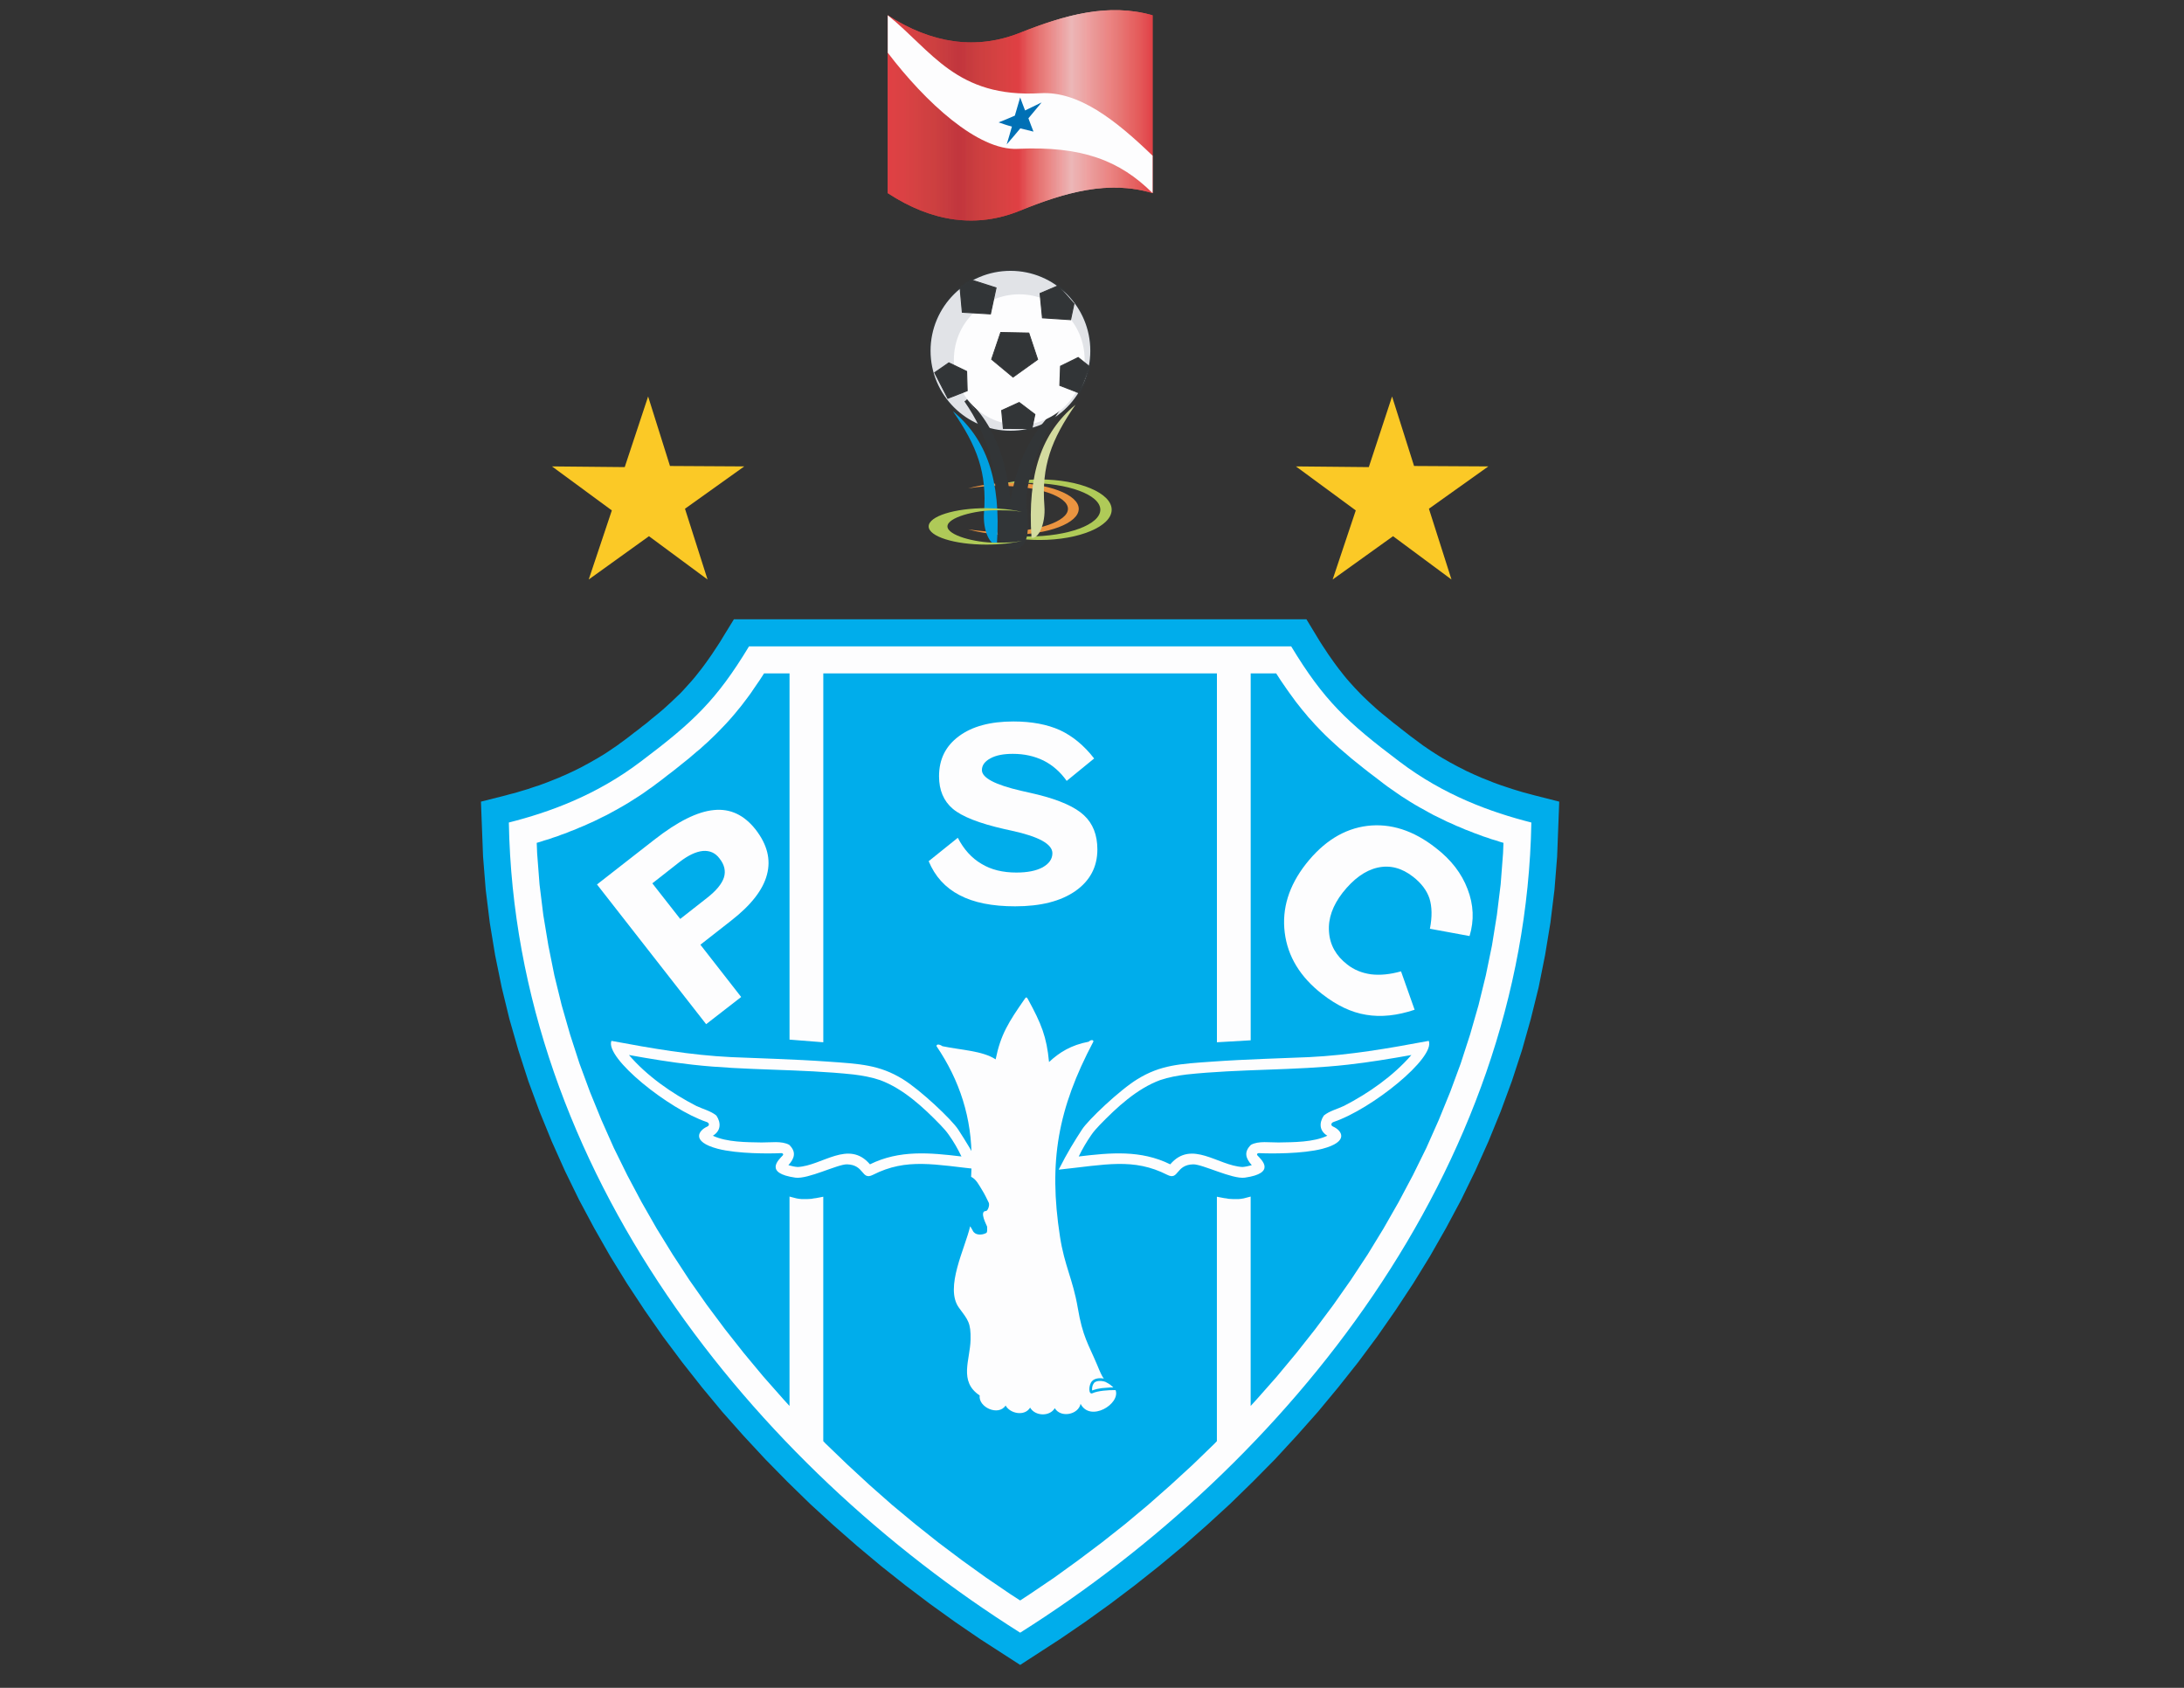 <?xml version="1.0" encoding="UTF-8" standalone="no"?>
<svg
   xmlns:dc="http://purl.org/dc/elements/1.1/"
   xmlns:cc="http://creativecommons.org/ns#"
   xmlns:rdf="http://www.w3.org/1999/02/22-rdf-syntax-ns#"
   xmlns:svg="http://www.w3.org/2000/svg"
   xmlns="http://www.w3.org/2000/svg"
   xmlns:xlink="http://www.w3.org/1999/xlink"
   xmlns:sodipodi="http://sodipodi.sourceforge.net/DTD/sodipodi-0.dtd"
   xmlns:inkscape="http://www.inkscape.org/namespaces/inkscape"
   version="1.1"
   id="Layer_1"
   x="0px"
   y="0px"
   viewBox="0 0 792 612"
   style="enable-background:new 0 0 792 612;"
   xml:space="preserve"
   sodipodi:docname="escudeo-de-paysandu.svg"
   inkscape:version="1.0.1 (3bc2e813f5, 2020-09-07)"><rect x="0" y="0" width="792" height="612" fill="#333333" stroke="none"/><defs
   id="defs591" /><sodipodi:namedview
   pagecolor="#ffffff"
   bordercolor="#666666"
   borderopacity="1"
   objecttolerance="10"
   gridtolerance="10"
   guidetolerance="10"
   inkscape:pageopacity="0"
   inkscape:pageshadow="2"
   inkscape:window-width="1920"
   inkscape:window-height="1017"
   id="namedview589"
   showgrid="false"
   inkscape:zoom="1.3358586"
   inkscape:cx="396"
   inkscape:cy="306"
   inkscape:window-x="-8"
   inkscape:window-y="-8"
   inkscape:window-maximized="1"
   inkscape:current-layer="Layer_1" />
<g
   id="g586"
   transform="matrix(1.807,0,0,1.807,-347.681,-250.49)">
	<polygon
   style="clip-rule:evenodd;fill:#00adeb;fill-rule:evenodd"
   points="410.188,464.073 415.194,460.474 420.144,456.733 425.036,452.853 429.873,448.831 434.598,444.67 439.266,440.396 443.821,435.952 448.293,431.425 452.624,426.729 456.87,421.947 460.976,416.998 464.969,411.964 468.794,406.818 472.477,401.531 476.02,396.16 479.395,390.677 482.602,385.052 485.639,379.371 488.478,373.551 491.122,367.645 493.568,361.655 495.818,355.553 497.843,349.366 499.614,343.095 501.189,336.739 502.483,330.272 503.552,323.775 504.367,317.167 504.901,310.502 505.323,299.479 500.346,298.213 499.614,298.016 498.884,297.819 498.124,297.622 497.393,297.398 496.634,297.172 495.902,296.947 495.144,296.694 494.384,296.441 493.625,296.188 492.837,295.907 492.078,295.626 491.318,295.316 490.531,295.007 489.744,294.698 488.984,294.36 488.197,294.023 487.41,293.657 486.622,293.292 485.863,292.898 485.076,292.504 484.288,292.083 483.501,291.661 482.714,291.21 481.926,290.761 481.139,290.283 480.38,289.805 479.592,289.298 478.805,288.764 478.018,288.23 477.258,287.668 476.471,287.077 475.515,286.374 474.614,285.671 473.743,284.996 472.899,284.321 472.084,283.702 471.296,283.055 470.537,282.437 469.806,281.846 469.102,281.255 468.428,280.665 467.781,280.075 467.162,279.512 466.544,278.921 465.953,278.359 465.391,277.797 464.828,277.206 464.266,276.616 463.731,276.025 463.197,275.435 462.663,274.816 462.129,274.169 461.622,273.522 461.088,272.847 460.582,272.172 460.048,271.441 459.514,270.682 458.979,269.923 458.444,269.107 457.883,268.264 457.32,267.392 456.758,266.464 454.592,262.892 339.688,262.892 337.494,266.464 336.932,267.392 336.369,268.264 335.807,269.107 335.272,269.923 334.738,270.682 334.204,271.441 333.67,272.172 333.164,272.847 332.629,273.522 332.123,274.169 331.589,274.816 331.055,275.435 330.52,276.025 329.986,276.616 329.452,277.206 328.889,277.797 328.298,278.359 327.708,278.921 327.089,279.512 326.471,280.075 325.824,280.665 325.149,281.255 324.446,281.846 323.715,282.437 322.956,283.055 322.196,283.702 321.381,284.321 320.537,284.996 319.637,285.671 318.737,286.374 317.809,287.077 316.994,287.668 316.234,288.23 315.447,288.764 314.66,289.298 313.9,289.805 313.113,290.283 312.326,290.761 311.538,291.21 310.751,291.661 309.963,292.083 309.204,292.504 308.417,292.898 307.629,293.292 306.842,293.657 306.055,294.023 305.267,294.36 304.508,294.698 303.72,295.007 302.961,295.316 302.174,295.626 301.415,295.907 300.655,296.188 299.868,296.441 299.108,296.694 298.377,296.947 297.618,297.172 296.859,297.398 296.127,297.622 295.396,297.819 294.637,298.016 293.934,298.213 288.928,299.479 289.35,310.502 289.885,317.167 290.7,323.775 291.769,330.272 293.09,336.739 294.637,343.095 296.437,349.366 298.434,355.553 300.683,361.655 303.13,367.645 305.773,373.551 308.613,379.371 311.65,385.052 314.856,390.677 318.231,396.16 321.774,401.531 325.458,406.818 329.311,411.964 333.276,416.998 337.382,421.947 341.628,426.729 345.987,431.425 350.43,435.952 354.986,440.396 359.654,444.67 364.407,448.831 369.215,452.853 374.108,456.733 379.058,460.474 384.063,464.073 389.125,467.532 397.141,472.707 405.126,467.532 "
   id="polygon2" />
	<path
   style="clip-rule:evenodd;fill:#00adeb;fill-rule:evenodd"
   d="m 397.141,466.238 c 53.43,-33.69 101.321,-92.772 102.587,-162.57 -8.071,-2.053 -17.52,-5.427 -26.518,-12.261 -10.49,-7.902 -15.13,-12.261 -21.682,-23.087 h -54.387 -54.416 c -6.552,10.827 -11.192,15.186 -21.682,23.087 -8.999,6.834 -18.419,10.209 -26.519,12.261 1.266,69.798 49.157,128.881 102.617,162.57 z"
   id="path4" />
	<path
   style="clip-rule:evenodd;fill:#fdfdfe;fill-rule:evenodd"
   d="m 478.664,368.939 2.475,-5.568 2.306,-5.652 2.109,-5.709 1.885,-5.82 1.687,-5.878 1.463,-5.962 1.237,-6.017 0.984,-6.103 0.759,-6.158 0.478,-6.215 0.084,-2.109 -0.675,-0.197 -0.844,-0.281 -0.872,-0.253 -0.871,-0.309 -0.872,-0.281 -0.872,-0.337 -0.871,-0.31 -0.9,-0.365 -0.899,-0.337 -0.9,-0.394 -0.899,-0.365 -0.9,-0.422 -0.928,-0.394 -0.9,-0.45 -0.928,-0.45 -0.928,-0.45 -0.928,-0.506 -0.9,-0.506 -0.928,-0.506 -0.928,-0.534 -0.929,-0.563 -0.928,-0.591 -0.928,-0.59 -0.9,-0.619 -0.928,-0.647 -0.928,-0.647 -0.9,-0.675 -0.984,-0.759 -0.956,-0.731 -0.928,-0.703 -0.9,-0.703 -0.871,-0.703 -0.844,-0.675 -0.844,-0.675 -0.787,-0.675 -0.788,-0.675 -0.759,-0.647 -0.76,-0.675 -0.73,-0.675 -0.731,-0.675 -0.703,-0.675 -0.703,-0.703 -0.675,-0.703 -0.675,-0.703 -0.646,-0.731 -0.675,-0.731 -0.619,-0.759 -0.646,-0.759 -0.619,-0.788 -0.647,-0.815 -0.591,-0.815 -0.618,-0.844 -0.619,-0.872 -0.618,-0.9 -0.619,-0.9 -0.618,-0.957 -0.254,-0.393 h -5.118 v 73.622 l -6.777,0.394 V 273.75 h -78.993 v 74.016 l -6.777,-0.534 v -73.481 h -5.118 l -0.253,0.393 -0.619,0.957 -0.619,0.9 -0.618,0.9 -0.591,0.872 -0.619,0.844 -0.619,0.815 -0.619,0.815 -0.647,0.788 -0.619,0.759 -0.647,0.759 -0.647,0.731 -0.675,0.731 -0.675,0.703 -0.675,0.703 -0.703,0.703 -0.703,0.675 -0.703,0.675 -0.759,0.675 -0.732,0.675 -0.787,0.647 -0.788,0.675 -0.787,0.675 -0.844,0.675 -0.844,0.675 -0.872,0.703 -0.9,0.703 -0.928,0.703 -0.928,0.731 -1.013,0.759 -0.9,0.675 -0.928,0.647 -0.9,0.647 -0.928,0.619 -0.928,0.59 -0.928,0.591 -0.928,0.563 -0.928,0.534 -0.9,0.506 -0.928,0.506 -0.928,0.506 -0.928,0.45 -0.9,0.45 -0.928,0.45 -0.9,0.394 -0.928,0.422 -0.9,0.365 -0.9,0.394 -0.9,0.337 -0.871,0.365 -0.9,0.31 -0.872,0.337 -0.872,0.281 -0.872,0.309 -0.872,0.253 -0.843,0.281 -0.675,0.197 0.084,2.109 0.478,6.215 0.759,6.158 1.013,6.103 1.209,6.017 1.462,5.962 1.687,5.878 1.884,5.82 2.109,5.709 2.306,5.652 2.475,5.568 2.7,5.483 2.869,5.399 3.037,5.315 3.206,5.202 3.347,5.118 3.515,5.006 3.656,4.893 3.796,4.809 3.909,4.696 4.049,4.584 1.181,1.294 v -42.014 l 0.646,0.169 0.759,0.196 0.506,0.085 0.563,0.056 h 0.506 0.506 l 0.478,-0.027 0.45,-0.028 0.45,-0.085 0.45,-0.056 0.45,-0.085 0.45,-0.084 0.422,-0.084 0.141,-0.028 v 49.044 l 0.45,0.478 4.387,4.219 4.443,4.105 4.528,3.993 4.64,3.853 4.668,3.712 4.753,3.572 4.809,3.458 4.837,3.291 1.997,1.293 1.968,-1.293 4.865,-3.291 4.78,-3.458 4.753,-3.572 4.696,-3.712 4.611,-3.853 4.528,-3.993 4.471,-4.105 4.359,-4.219 0.449,-0.478 v -49.044 l 0.141,0.028 0.422,0.084 0.45,0.084 0.45,0.085 0.45,0.056 0.449,0.085 0.479,0.028 0.478,0.027 h 0.478 0.534 l 0.534,-0.056 0.507,-0.085 0.759,-0.196 0.646,-0.169 v 42.014 l 1.182,-1.294 4.05,-4.584 3.908,-4.696 3.797,-4.809 3.655,-4.893 3.516,-5.006 3.374,-5.118 3.178,-5.202 3.037,-5.315 2.869,-5.399 z m -81.523,97.299 c 53.43,-33.69 101.321,-92.772 102.587,-162.57 -8.071,-2.053 -17.52,-5.427 -26.518,-12.261 -10.49,-7.902 -15.13,-12.261 -21.682,-23.087 h -54.387 -54.416 c -6.552,10.827 -11.192,15.186 -21.682,23.087 -8.999,6.834 -18.419,10.209 -26.519,12.261 1.266,69.798 49.157,128.881 102.617,162.57 z"
   id="path6" />
	<path
   style="clip-rule:evenodd;fill:#fdfdfe;fill-rule:evenodd"
   d="m 389.013,418.629 c -0.309,2.362 3.769,4.219 5.203,2.025 0.9,1.631 3.825,2.221 4.921,0.421 0.984,1.716 3.909,1.856 4.949,0.113 1.181,1.996 4.725,1.321 5.175,-0.872 1.941,3.74 8.042,0.028 7.03,-2.756 -1.491,-0.028 -3.6,0.141 -4.612,0.618 -0.899,0.422 -0.815,-1.715 -0.112,-2.418 0.534,-0.591 1.519,-0.675 2.362,-0.506 -0.393,-0.507 -0.731,-1.266 -1.378,-2.841 -1.716,-4.077 -2.869,-5.54 -3.853,-11.361 -0.984,-5.765 -2.672,-8.436 -3.572,-14.313 -2.334,-15.102 -0.394,-25.675 6.693,-39.089 0.112,-0.365 -0.45,-0.479 -0.928,0 -3.544,0.675 -5.878,2.138 -7.959,4.078 -0.478,-5.063 -1.518,-7.649 -4.274,-12.684 -0.225,-0.422 -0.394,-0.309 -0.59,0 -3.291,4.725 -4.837,7.171 -5.85,12.148 -2.672,-1.743 -6.946,-1.855 -10.686,-2.643 -0.506,-0.366 -1.21,-0.507 -1.181,0 4.64,6.833 7.142,14.454 7.03,22.975 0,1.209 -0.028,2.278 -0.084,3.234 1.04,0.506 1.575,1.659 2.193,2.644 0.563,0.899 0.9,1.659 1.35,2.559 0.225,0.563 -0.225,1.659 -0.563,1.659 -1.462,0 0.225,3.009 0.225,3.121 0,0.45 0.112,1.21 -0.225,1.322 -0.9,0.45 -2.222,0.45 -2.671,-0.534 -0.113,-0.253 -0.31,-0.534 -0.506,-0.844 -0.984,4.387 -5.174,12.317 -2.249,16.339 1.799,2.446 2.418,2.981 2.334,6.439 -0.084,4.023 -2.418,8.354 1.828,11.166 z m 26.575,-1.828 -0.394,-0.337 -0.394,-0.253 -0.365,-0.197 -0.141,-0.084 -0.169,-0.057 -0.168,-0.056 -0.169,-0.028 -0.169,-0.028 -0.197,-0.028 h -0.168 -0.197 -0.169 l -0.169,0.028 -0.168,0.028 -0.141,0.056 -0.141,0.057 -0.112,0.056 -0.113,0.085 -0.056,0.056 -0.169,0.254 -0.141,0.309 -0.084,0.366 -0.028,0.365 0.028,0.253 0.112,-0.056 0.253,-0.085 0.31,-0.084 0.281,-0.084 0.309,-0.057 0.338,-0.057 0.338,-0.056 0.337,-0.028 0.338,-0.028 0.337,-0.028 0.366,-0.027 0.337,-0.028 h 0.338 0.253 z"
   id="path8" />
	<path
   style="clip-rule:evenodd;fill:#fdfdfe;fill-rule:evenodd"
   d="m 323.321,315.873 5.596,7.143 5.343,-4.189 c 1.884,-1.463 3.009,-2.841 3.431,-4.134 0.394,-1.266 0.113,-2.56 -0.9,-3.825 -0.843,-1.125 -1.968,-1.603 -3.346,-1.49 -1.378,0.141 -2.925,0.872 -4.64,2.193 z m -11.108,0.225 11.53,-8.998 c 4.64,-3.628 8.633,-5.625 11.924,-5.934 3.29,-0.337 6.074,0.984 8.38,3.909 2.335,3.009 3.094,6.018 2.278,9.055 -0.787,3.037 -3.178,6.103 -7.143,9.195 l -6.215,4.865 8.183,10.489 -7.03,5.455 z"
   id="path10" />
	<path
   style="clip-rule:evenodd;fill:#fdfdfe;fill-rule:evenodd"
   d="m 411.988,290.817 -5.512,4.5 c -1.266,-1.8 -2.813,-3.15 -4.641,-4.078 -1.855,-0.9 -3.881,-1.35 -6.158,-1.35 -1.884,0 -3.375,0.281 -4.5,0.9 -1.153,0.619 -1.715,1.406 -1.715,2.362 0,1.547 2.643,2.953 7.93,4.162 1.406,0.309 2.476,0.563 3.291,0.759 4.387,1.097 7.48,2.475 9.252,4.134 1.8,1.659 2.699,3.965 2.699,6.861 0,3.516 -1.49,6.3 -4.415,8.353 -2.953,2.053 -6.974,3.065 -12.092,3.065 -4.583,0 -8.296,-0.732 -11.164,-2.25 -2.869,-1.49 -4.921,-3.769 -6.187,-6.806 l 5.85,-4.696 c 1.209,2.334 2.784,4.078 4.752,5.23 1.94,1.182 4.274,1.744 7.003,1.744 2.193,0 3.936,-0.338 5.259,-1.041 1.293,-0.73 1.968,-1.659 1.968,-2.84 0,-1.828 -2.728,-3.347 -8.211,-4.528 -0.619,-0.141 -1.097,-0.253 -1.406,-0.309 -5.062,-1.153 -8.521,-2.503 -10.377,-4.078 -1.828,-1.547 -2.756,-3.74 -2.756,-6.524 0,-3.402 1.322,-6.074 3.994,-8.043 2.643,-1.969 6.299,-2.953 10.939,-2.953 3.656,0 6.777,0.591 9.336,1.744 2.53,1.182 4.836,3.067 6.861,5.682 z"
   id="path12" />
	<path
   style="clip-rule:evenodd;fill:#fdfdfe;fill-rule:evenodd"
   d="m 487.325,326.447 -7.958,-1.463 c 0.479,-2.418 0.422,-4.443 -0.084,-6.074 -0.535,-1.603 -1.632,-3.066 -3.291,-4.358 -2.277,-1.773 -4.64,-2.391 -7.143,-1.828 -2.475,0.563 -4.809,2.25 -7.002,5.033 -1.997,2.588 -2.925,5.175 -2.728,7.818 0.168,2.644 1.405,4.837 3.655,6.58 1.35,1.068 2.953,1.716 4.753,1.969 1.827,0.225 3.824,0.028 6.046,-0.591 l 2.728,7.705 c -3.515,1.182 -6.777,1.518 -9.729,1.013 -2.982,-0.478 -5.906,-1.884 -8.83,-4.162 -4.416,-3.431 -6.918,-7.564 -7.509,-12.345 -0.591,-4.781 0.815,-9.365 4.246,-13.752 3.544,-4.499 7.621,-7.058 12.317,-7.649 4.668,-0.563 9.28,0.9 13.779,4.444 3.065,2.361 5.175,5.117 6.355,8.239 1.211,3.122 1.351,6.271 0.395,9.421 z"
   id="path14" />
	<path
   style="clip-rule:evenodd;fill:#fdfdfe;fill-rule:evenodd"
   d="m 425.233,355.355 c -4.668,1.716 -8.718,5.484 -12.12,8.999 -0.591,0.619 -1.21,1.294 -1.688,1.997 -0.928,1.35 -1.744,2.699 -2.531,4.33 6.355,-0.759 12.43,-1.35 18.363,1.575 4.274,-5.006 9.59,0.281 14.482,0.534 0.591,-0.028 1.294,-0.197 1.885,-0.365 -1.237,-1.378 -1.631,-2.644 -0.169,-4.078 1.49,-0.844 3.853,-0.45 5.54,-0.478 3.037,-0.057 6.974,-0.028 9.786,-1.351 -1.603,-0.983 -1.688,-2.559 -0.703,-4.049 1.125,-0.929 2.7,-1.294 4.05,-1.94 4.921,-2.531 9.87,-5.99 13.526,-10.208 -4.246,0.759 -8.493,1.462 -12.768,1.94 -10.742,1.209 -21.597,0.815 -32.34,1.968 -1.825,0.227 -3.569,0.537 -5.313,1.126 z m 34.674,9.309 c -0.45,-0.197 -0.422,-0.703 0.112,-0.9 7.649,-2.559 20.473,-12.879 19.123,-16.282 -8.155,1.519 -15.889,2.868 -24.044,3.263 -5.063,0.225 -12.768,0.422 -19.376,0.9 -6.468,0.45 -10.377,0.646 -15.045,3.516 -3.543,2.165 -9.927,8.211 -11.137,10.123 -1.546,2.391 -2.896,4.528 -4.668,8.043 9.365,-0.984 14.989,-2.418 21.795,1.041 2.334,1.181 1.631,-2.025 5.202,-2.109 1.884,-0.028 7.817,3.009 10.349,2.672 3.178,-0.45 4.021,-1.351 3.965,-2.25 -0.056,-0.872 -1.012,-1.772 -1.406,-2.193 -0.253,-0.253 0,-0.507 0.281,-0.479 2.278,0.112 8.746,0.169 12.739,-0.872 5.457,-1.436 3.91,-3.686 2.11,-4.473 z"
   id="path16" />
	<path
   style="clip-rule:evenodd;fill:#fdfdfe;fill-rule:evenodd"
   d="m 369.019,355.355 c 4.668,1.716 8.718,5.484 12.12,8.999 0.591,0.619 1.209,1.294 1.688,1.997 0.956,1.35 1.744,2.699 2.531,4.33 -6.355,-0.759 -12.43,-1.35 -18.363,1.575 -4.275,-5.006 -9.589,0.281 -14.482,0.534 -0.591,-0.028 -1.293,-0.197 -1.884,-0.365 1.237,-1.378 1.631,-2.644 0.169,-4.078 -1.491,-0.844 -3.825,-0.45 -5.54,-0.478 -3.037,-0.057 -6.974,-0.028 -9.786,-1.351 1.603,-0.983 1.687,-2.559 0.703,-4.049 -1.125,-0.929 -2.7,-1.294 -4.049,-1.94 -4.921,-2.531 -9.871,-5.99 -13.498,-10.208 4.218,0.759 8.464,1.462 12.739,1.94 10.742,1.209 21.597,0.815 32.34,1.968 1.824,0.227 3.568,0.537 5.312,1.126 z m -34.646,9.309 c 0.422,-0.197 0.422,-0.703 -0.14,-0.9 -7.621,-2.559 -20.473,-12.879 -19.123,-16.282 8.155,1.519 15.889,2.868 24.044,3.263 5.062,0.225 12.795,0.422 19.404,0.9 6.44,0.45 10.349,0.646 15.017,3.516 3.543,2.165 9.927,8.211 11.136,10.123 1.546,2.391 2.897,4.528 4.668,8.043 -9.364,-0.984 -14.989,-2.418 -21.794,1.041 -2.335,1.181 -1.631,-2.025 -5.203,-2.109 -1.884,-0.028 -7.79,3.009 -10.349,2.672 -3.178,-0.45 -4.022,-1.351 -3.965,-2.25 0.056,-0.872 1.012,-1.772 1.406,-2.193 0.253,-0.253 0,-0.507 -0.281,-0.479 -2.278,0.112 -8.718,0.169 -12.739,-0.872 -5.428,-1.436 -3.881,-3.686 -2.081,-4.473 z"
   id="path18" />
	<polygon
   style="clip-rule:evenodd;fill:#fbc926;fill-rule:evenodd"
   points="341.769,232.212 329.874,240.705 334.401,254.906 322.646,246.216 310.554,254.906 315.194,241.042 303.186,232.212 317.781,232.353 322.477,218.179 326.864,232.127 "
   id="polygon20" />
	<polygon
   style="clip-rule:evenodd;fill:#fbc926;fill-rule:evenodd"
   points="491.094,232.212 479.17,240.705 483.698,254.906 471.972,246.216 459.851,254.906 464.491,241.042 452.483,232.212 467.106,232.353 471.774,218.179 476.189,232.127 "
   id="polygon22" />
	<g
   id="g546">
		<defs
   id="defs25">
			<path
   id="SVGID_1_"
   d="m 370.565,141.689 c 8.858,5.709 17.801,7.002 26.546,3.515 8.972,-3.571 17.745,-6.046 26.603,-3.515 0,5.934 0,11.895 0,17.829 0,5.962 0,11.896 0,17.857 -8.858,-2.672 -17.604,-0.141 -26.603,3.515 -8.745,3.571 -17.688,2.278 -26.546,-3.515 0,-5.962 0,-11.895 0,-17.857 0,-5.934 0,-11.896 0,-17.829 z" />
		</defs>
		<clipPath
   id="SVGID_2_">
			<use
   xlink:href="#SVGID_1_"
   style="overflow:visible"
   id="use27"
   x="0"
   y="0"
   width="100%"
   height="100%" />
		</clipPath>
		
			<rect
   x="370.565"
   y="139.158"
   style="clip-rule:evenodd;fill:#e04044;fill-rule:evenodd"
   width="0.197"
   height="45.304"
   clip-path="url(#SVGID_2_)"
   id="rect30" />
		
			<rect
   x="370.565"
   y="139.158"
   style="clip-rule:evenodd;fill:#e04044;fill-rule:evenodd"
   width="0.394"
   height="45.304"
   clip-path="url(#SVGID_2_)"
   id="rect32" />
		
			<rect
   x="370.762"
   y="139.158"
   style="clip-rule:evenodd;fill:#e04044;fill-rule:evenodd"
   width="0.421"
   height="45.304"
   clip-path="url(#SVGID_2_)"
   id="rect34" />
		
			<rect
   x="370.959"
   y="139.158"
   style="clip-rule:evenodd;fill:#df4044;fill-rule:evenodd"
   width="0.422"
   height="45.304"
   clip-path="url(#SVGID_2_)"
   id="rect36" />
		
			<rect
   x="371.184"
   y="139.158"
   style="clip-rule:evenodd;fill:#df4044;fill-rule:evenodd"
   width="0.422"
   height="45.304"
   clip-path="url(#SVGID_2_)"
   id="rect38" />
		
			<rect
   x="371.381"
   y="139.158"
   style="clip-rule:evenodd;fill:#de4144;fill-rule:evenodd"
   width="0.421"
   height="45.304"
   clip-path="url(#SVGID_2_)"
   id="rect40" />
		
			<rect
   x="371.605"
   y="139.158"
   style="clip-rule:evenodd;fill:#de4144;fill-rule:evenodd"
   width="0.394"
   height="45.304"
   clip-path="url(#SVGID_2_)"
   id="rect42" />
		
			<rect
   x="371.802"
   y="139.158"
   style="clip-rule:evenodd;fill:#de4144;fill-rule:evenodd"
   width="0.422"
   height="45.304"
   clip-path="url(#SVGID_2_)"
   id="rect44" />
		
			<rect
   x="371.999"
   y="139.158"
   style="clip-rule:evenodd;fill:#dd4144;fill-rule:evenodd"
   width="0.421"
   height="45.304"
   clip-path="url(#SVGID_2_)"
   id="rect46" />
		
			<rect
   x="372.224"
   y="139.158"
   style="clip-rule:evenodd;fill:#dd4144;fill-rule:evenodd"
   width="0.394"
   height="45.304"
   clip-path="url(#SVGID_2_)"
   id="rect48" />
		
			<rect
   x="372.421"
   y="139.158"
   style="clip-rule:evenodd;fill:#dc4143;fill-rule:evenodd"
   width="0.422"
   height="45.304"
   clip-path="url(#SVGID_2_)"
   id="rect50" />
		
			<rect
   x="372.618"
   y="139.158"
   style="clip-rule:evenodd;fill:#dc4143;fill-rule:evenodd"
   width="0.422"
   height="45.304"
   clip-path="url(#SVGID_2_)"
   id="rect52" />
		
			<rect
   x="372.843"
   y="139.158"
   style="clip-rule:evenodd;fill:#db4144;fill-rule:evenodd"
   width="0.422"
   height="45.304"
   clip-path="url(#SVGID_2_)"
   id="rect54" />
		
			<rect
   x="373.04"
   y="139.158"
   style="clip-rule:evenodd;fill:#db4144;fill-rule:evenodd"
   width="0.421"
   height="45.304"
   clip-path="url(#SVGID_2_)"
   id="rect56" />
		
			<rect
   x="373.265"
   y="139.158"
   style="clip-rule:evenodd;fill:#db4144;fill-rule:evenodd"
   width="0.394"
   height="45.304"
   clip-path="url(#SVGID_2_)"
   id="rect58" />
		
			<rect
   x="373.461"
   y="139.158"
   style="clip-rule:evenodd;fill:#db4144;fill-rule:evenodd"
   width="0.422"
   height="45.304"
   clip-path="url(#SVGID_2_)"
   id="rect60" />
		
			<rect
   x="373.659"
   y="139.158"
   style="clip-rule:evenodd;fill:#db4144;fill-rule:evenodd"
   width="0.421"
   height="45.304"
   clip-path="url(#SVGID_2_)"
   id="rect62" />
		
			<rect
   x="373.883"
   y="139.158"
   style="clip-rule:evenodd;fill:#da4144;fill-rule:evenodd"
   width="0.394"
   height="45.304"
   clip-path="url(#SVGID_2_)"
   id="rect64" />
		
			<rect
   x="374.08"
   y="139.158"
   style="clip-rule:evenodd;fill:#da4144;fill-rule:evenodd"
   width="0.422"
   height="45.304"
   clip-path="url(#SVGID_2_)"
   id="rect66" />
		
			<rect
   x="374.277"
   y="139.158"
   style="clip-rule:evenodd;fill:#d84243;fill-rule:evenodd"
   width="0.422"
   height="45.304"
   clip-path="url(#SVGID_2_)"
   id="rect68" />
		
			<rect
   x="374.502"
   y="139.158"
   style="clip-rule:evenodd;fill:#d84243;fill-rule:evenodd"
   width="0.422"
   height="45.304"
   clip-path="url(#SVGID_2_)"
   id="rect70" />
		
			<rect
   x="374.699"
   y="139.158"
   style="clip-rule:evenodd;fill:#d74143;fill-rule:evenodd"
   width="0.421"
   height="45.304"
   clip-path="url(#SVGID_2_)"
   id="rect72" />
		
			<rect
   x="374.924"
   y="139.158"
   style="clip-rule:evenodd;fill:#d74143;fill-rule:evenodd"
   width="0.394"
   height="45.304"
   clip-path="url(#SVGID_2_)"
   id="rect74" />
		
			<rect
   x="375.121"
   y="139.158"
   style="clip-rule:evenodd;fill:#d74143;fill-rule:evenodd"
   width="0.422"
   height="45.304"
   clip-path="url(#SVGID_2_)"
   id="rect76" />
		
			<rect
   x="375.318"
   y="139.158"
   style="clip-rule:evenodd;fill:#d74143;fill-rule:evenodd"
   width="0.421"
   height="45.304"
   clip-path="url(#SVGID_2_)"
   id="rect78" />
		
			<rect
   x="375.542"
   y="139.158"
   style="clip-rule:evenodd;fill:#d64143;fill-rule:evenodd"
   width="0.422"
   height="45.304"
   clip-path="url(#SVGID_2_)"
   id="rect80" />
		
			<rect
   x="375.739"
   y="139.158"
   style="clip-rule:evenodd;fill:#d54243;fill-rule:evenodd"
   width="0.422"
   height="45.304"
   clip-path="url(#SVGID_2_)"
   id="rect82" />
		
			<rect
   x="375.964"
   y="139.158"
   style="clip-rule:evenodd;fill:#d54242;fill-rule:evenodd"
   width="0.394"
   height="45.304"
   clip-path="url(#SVGID_2_)"
   id="rect84" />
		
			<rect
   x="376.161"
   y="139.158"
   style="clip-rule:evenodd;fill:#d44242;fill-rule:evenodd"
   width="0.422"
   height="45.304"
   clip-path="url(#SVGID_2_)"
   id="rect86" />
		
			<rect
   x="376.358"
   y="139.158"
   style="clip-rule:evenodd;fill:#d44242;fill-rule:evenodd"
   width="0.421"
   height="45.304"
   clip-path="url(#SVGID_2_)"
   id="rect88" />
		
			<rect
   x="376.583"
   y="139.158"
   style="clip-rule:evenodd;fill:#d34242;fill-rule:evenodd"
   width="0.394"
   height="45.304"
   clip-path="url(#SVGID_2_)"
   id="rect90" />
		
			<rect
   x="376.78"
   y="139.158"
   style="clip-rule:evenodd;fill:#d34142;fill-rule:evenodd"
   width="0.422"
   height="45.304"
   clip-path="url(#SVGID_2_)"
   id="rect92" />
		
			<rect
   x="376.977"
   y="139.158"
   style="clip-rule:evenodd;fill:#d34142;fill-rule:evenodd"
   width="0.421"
   height="45.304"
   clip-path="url(#SVGID_2_)"
   id="rect94" />
		
			<rect
   x="377.202"
   y="139.158"
   style="clip-rule:evenodd;fill:#d24042;fill-rule:evenodd"
   width="0.422"
   height="45.304"
   clip-path="url(#SVGID_2_)"
   id="rect96" />
		
			<rect
   x="377.398"
   y="139.158"
   style="clip-rule:evenodd;fill:#d24042;fill-rule:evenodd"
   width="0.422"
   height="45.304"
   clip-path="url(#SVGID_2_)"
   id="rect98" />
		
			<rect
   x="377.624"
   y="139.158"
   style="clip-rule:evenodd;fill:#d14041;fill-rule:evenodd"
   width="0.394"
   height="45.304"
   clip-path="url(#SVGID_2_)"
   id="rect100" />
		
			<rect
   x="377.82"
   y="139.158"
   style="clip-rule:evenodd;fill:#d04041;fill-rule:evenodd"
   width="0.422"
   height="45.304"
   clip-path="url(#SVGID_2_)"
   id="rect102" />
		
			<rect
   x="378.018"
   y="139.158"
   style="clip-rule:evenodd;fill:#d04041;fill-rule:evenodd"
   width="0.421"
   height="45.304"
   clip-path="url(#SVGID_2_)"
   id="rect104" />
		
			<rect
   x="378.242"
   y="139.158"
   style="clip-rule:evenodd;fill:#d04041;fill-rule:evenodd"
   width="0.422"
   height="45.304"
   clip-path="url(#SVGID_2_)"
   id="rect106" />
		
			<rect
   x="378.439"
   y="139.158"
   style="clip-rule:evenodd;fill:#cf4041;fill-rule:evenodd"
   width="0.422"
   height="45.304"
   clip-path="url(#SVGID_2_)"
   id="rect108" />
		
			<rect
   x="378.664"
   y="139.158"
   style="clip-rule:evenodd;fill:#d04041;fill-rule:evenodd"
   width="0.394"
   height="45.304"
   clip-path="url(#SVGID_2_)"
   id="rect110" />
		
			<rect
   x="378.861"
   y="139.158"
   style="clip-rule:evenodd;fill:#ce4041;fill-rule:evenodd"
   width="0.422"
   height="45.304"
   clip-path="url(#SVGID_2_)"
   id="rect112" />
		
			<rect
   x="379.058"
   y="139.158"
   style="clip-rule:evenodd;fill:#ce4041;fill-rule:evenodd"
   width="0.422"
   height="45.304"
   clip-path="url(#SVGID_2_)"
   id="rect114" />
		
			<rect
   x="379.283"
   y="139.158"
   style="clip-rule:evenodd;fill:#ce4040;fill-rule:evenodd"
   width="0.394"
   height="45.304"
   clip-path="url(#SVGID_2_)"
   id="rect116" />
		
			<rect
   x="379.479"
   y="139.158"
   style="clip-rule:evenodd;fill:#cd4040;fill-rule:evenodd"
   width="0.422"
   height="45.304"
   clip-path="url(#SVGID_2_)"
   id="rect118" />
		
			<rect
   x="379.676"
   y="139.158"
   style="clip-rule:evenodd;fill:#cd4040;fill-rule:evenodd"
   width="0.422"
   height="45.304"
   clip-path="url(#SVGID_2_)"
   id="rect120" />
		
			<rect
   x="379.901"
   y="139.158"
   style="clip-rule:evenodd;fill:#cc4040;fill-rule:evenodd"
   width="0.422"
   height="45.304"
   clip-path="url(#SVGID_2_)"
   id="rect122" />
		
			<rect
   x="380.098"
   y="139.158"
   style="clip-rule:evenodd;fill:#cc4040;fill-rule:evenodd"
   width="0.422"
   height="45.304"
   clip-path="url(#SVGID_2_)"
   id="rect124" />
		
			<rect
   x="380.323"
   y="139.158"
   style="clip-rule:evenodd;fill:#cc3f40;fill-rule:evenodd"
   width="0.394"
   height="45.304"
   clip-path="url(#SVGID_2_)"
   id="rect126" />
		
			<rect
   x="380.52"
   y="139.158"
   style="clip-rule:evenodd;fill:#cb3e40;fill-rule:evenodd"
   width="0.422"
   height="45.304"
   clip-path="url(#SVGID_2_)"
   id="rect128" />
		
			<rect
   x="380.717"
   y="139.158"
   style="clip-rule:evenodd;fill:#cb3e40;fill-rule:evenodd"
   width="0.422"
   height="45.304"
   clip-path="url(#SVGID_2_)"
   id="rect130" />
		
			<rect
   x="380.942"
   y="139.158"
   style="clip-rule:evenodd;fill:#ca3e40;fill-rule:evenodd"
   width="0.422"
   height="45.304"
   clip-path="url(#SVGID_2_)"
   id="rect132" />
		
			<rect
   x="381.139"
   y="139.158"
   style="clip-rule:evenodd;fill:#ca3d3f;fill-rule:evenodd"
   width="0.422"
   height="45.304"
   clip-path="url(#SVGID_2_)"
   id="rect134" />
		
			<rect
   x="381.364"
   y="139.158"
   style="clip-rule:evenodd;fill:#ca3d3f;fill-rule:evenodd"
   width="0.394"
   height="45.304"
   clip-path="url(#SVGID_2_)"
   id="rect136" />
		
			<rect
   x="381.56"
   y="139.158"
   style="clip-rule:evenodd;fill:#c83d3f;fill-rule:evenodd"
   width="0.422"
   height="45.304"
   clip-path="url(#SVGID_2_)"
   id="rect138" />
		
			<rect
   x="381.757"
   y="139.158"
   style="clip-rule:evenodd;fill:#c83c3f;fill-rule:evenodd"
   width="0.422"
   height="45.304"
   clip-path="url(#SVGID_2_)"
   id="rect140" />
		
			<rect
   x="381.982"
   y="139.158"
   style="clip-rule:evenodd;fill:#c83c3f;fill-rule:evenodd"
   width="0.394"
   height="45.304"
   clip-path="url(#SVGID_2_)"
   id="rect142" />
		
			<rect
   x="382.179"
   y="139.158"
   style="clip-rule:evenodd;fill:#c73c40;fill-rule:evenodd"
   width="0.422"
   height="45.304"
   clip-path="url(#SVGID_2_)"
   id="rect144" />
		
			<rect
   x="382.376"
   y="139.158"
   style="clip-rule:evenodd;fill:#c73c40;fill-rule:evenodd"
   width="0.422"
   height="45.304"
   clip-path="url(#SVGID_2_)"
   id="rect146" />
		
			<rect
   x="382.601"
   y="139.158"
   style="clip-rule:evenodd;fill:#c63a3f;fill-rule:evenodd"
   width="0.422"
   height="45.304"
   clip-path="url(#SVGID_2_)"
   id="rect148" />
		
			<rect
   x="382.798"
   y="139.158"
   style="clip-rule:evenodd;fill:#c63a3f;fill-rule:evenodd"
   width="0.422"
   height="45.304"
   clip-path="url(#SVGID_2_)"
   id="rect150" />
		
			<rect
   x="383.023"
   y="139.158"
   style="clip-rule:evenodd;fill:#c63a3f;fill-rule:evenodd"
   width="0.394"
   height="45.304"
   clip-path="url(#SVGID_2_)"
   id="rect152" />
		
			<rect
   x="383.22"
   y="139.158"
   style="clip-rule:evenodd;fill:#c4393e;fill-rule:evenodd"
   width="0.422"
   height="45.304"
   clip-path="url(#SVGID_2_)"
   id="rect154" />
		
			<rect
   x="383.417"
   y="139.158"
   style="clip-rule:evenodd;fill:#c4393e;fill-rule:evenodd"
   width="0.422"
   height="45.304"
   clip-path="url(#SVGID_2_)"
   id="rect156" />
		
			<rect
   x="383.642"
   y="139.158"
   style="clip-rule:evenodd;fill:#c4393e;fill-rule:evenodd"
   width="0.394"
   height="45.304"
   clip-path="url(#SVGID_2_)"
   id="rect158" />
		
			<rect
   x="383.838"
   y="139.158"
   style="clip-rule:evenodd;fill:#c3373e;fill-rule:evenodd"
   width="0.422"
   height="45.304"
   clip-path="url(#SVGID_2_)"
   id="rect160" />
		
			<rect
   x="384.035"
   y="139.158"
   style="clip-rule:evenodd;fill:#c3373e;fill-rule:evenodd"
   width="0.422"
   height="45.304"
   clip-path="url(#SVGID_2_)"
   id="rect162" />
		
			<rect
   x="384.26"
   y="139.158"
   style="clip-rule:evenodd;fill:#c2373e;fill-rule:evenodd"
   width="0.422"
   height="45.304"
   clip-path="url(#SVGID_2_)"
   id="rect164" />
		
			<rect
   x="384.457"
   y="139.158"
   style="clip-rule:evenodd;fill:#c2363d;fill-rule:evenodd"
   width="0.422"
   height="45.304"
   clip-path="url(#SVGID_2_)"
   id="rect166" />
		
			<rect
   x="384.682"
   y="139.158"
   style="clip-rule:evenodd;fill:#c2363d;fill-rule:evenodd"
   width="0.394"
   height="45.304"
   clip-path="url(#SVGID_2_)"
   id="rect168" />
		
			<rect
   x="384.879"
   y="139.158"
   style="clip-rule:evenodd;fill:#c2363e;fill-rule:evenodd"
   width="0.422"
   height="45.304"
   clip-path="url(#SVGID_2_)"
   id="rect170" />
		
			<rect
   x="385.076"
   y="139.158"
   style="clip-rule:evenodd;fill:#c3363d;fill-rule:evenodd"
   width="0.422"
   height="45.304"
   clip-path="url(#SVGID_2_)"
   id="rect172" />
		
			<rect
   x="385.301"
   y="139.158"
   style="clip-rule:evenodd;fill:#c3363d;fill-rule:evenodd"
   width="0.422"
   height="45.304"
   clip-path="url(#SVGID_2_)"
   id="rect174" />
		
			<rect
   x="385.498"
   y="139.158"
   style="clip-rule:evenodd;fill:#c4373d;fill-rule:evenodd"
   width="0.422"
   height="45.304"
   clip-path="url(#SVGID_2_)"
   id="rect176" />
		
			<rect
   x="385.723"
   y="139.158"
   style="clip-rule:evenodd;fill:#c4373d;fill-rule:evenodd"
   width="0.394"
   height="45.304"
   clip-path="url(#SVGID_2_)"
   id="rect178" />
		
			<rect
   x="385.919"
   y="139.158"
   style="clip-rule:evenodd;fill:#c4373d;fill-rule:evenodd"
   width="0.422"
   height="45.304"
   clip-path="url(#SVGID_2_)"
   id="rect180" />
		
			<rect
   x="386.116"
   y="139.158"
   style="clip-rule:evenodd;fill:#c5393f;fill-rule:evenodd"
   width="0.422"
   height="45.304"
   clip-path="url(#SVGID_2_)"
   id="rect182" />
		
			<rect
   x="386.341"
   y="139.158"
   style="clip-rule:evenodd;fill:#c63a3e;fill-rule:evenodd"
   width="0.394"
   height="45.304"
   clip-path="url(#SVGID_2_)"
   id="rect184" />
		
			<rect
   x="386.538"
   y="139.158"
   style="clip-rule:evenodd;fill:#c63b3e;fill-rule:evenodd"
   width="0.422"
   height="45.304"
   clip-path="url(#SVGID_2_)"
   id="rect186" />
		
			<rect
   x="386.735"
   y="139.158"
   style="clip-rule:evenodd;fill:#c63b3e;fill-rule:evenodd"
   width="0.422"
   height="45.304"
   clip-path="url(#SVGID_2_)"
   id="rect188" />
		
			<rect
   x="386.96"
   y="139.158"
   style="clip-rule:evenodd;fill:#c73b3e;fill-rule:evenodd"
   width="0.422"
   height="45.304"
   clip-path="url(#SVGID_2_)"
   id="rect190" />
		
			<rect
   x="387.157"
   y="139.158"
   style="clip-rule:evenodd;fill:#c73b3e;fill-rule:evenodd"
   width="0.422"
   height="45.304"
   clip-path="url(#SVGID_2_)"
   id="rect192" />
		
			<rect
   x="387.382"
   y="139.158"
   style="clip-rule:evenodd;fill:#c83c3e;fill-rule:evenodd"
   width="0.394"
   height="45.304"
   clip-path="url(#SVGID_2_)"
   id="rect194" />
		
			<rect
   x="387.579"
   y="139.158"
   style="clip-rule:evenodd;fill:#c93c40;fill-rule:evenodd"
   width="0.422"
   height="45.304"
   clip-path="url(#SVGID_2_)"
   id="rect196" />
		
			<rect
   x="387.775"
   y="139.158"
   style="clip-rule:evenodd;fill:#ca3d3f;fill-rule:evenodd"
   width="0.422"
   height="45.304"
   clip-path="url(#SVGID_2_)"
   id="rect198" />
		
			<rect
   x="388"
   y="139.158"
   style="clip-rule:evenodd;fill:#ca3e3f;fill-rule:evenodd"
   width="0.422"
   height="45.304"
   clip-path="url(#SVGID_2_)"
   id="rect200" />
		
			<rect
   x="388.197"
   y="139.158"
   style="clip-rule:evenodd;fill:#cb3e3f;fill-rule:evenodd"
   width="0.422"
   height="45.304"
   clip-path="url(#SVGID_2_)"
   id="rect202" />
		
			<rect
   x="388.422"
   y="139.158"
   style="clip-rule:evenodd;fill:#cc3e3f;fill-rule:evenodd"
   width="0.394"
   height="45.304"
   clip-path="url(#SVGID_2_)"
   id="rect204" />
		
			<rect
   x="388.619"
   y="139.158"
   style="clip-rule:evenodd;fill:#cc3e3f;fill-rule:evenodd"
   width="0.422"
   height="45.304"
   clip-path="url(#SVGID_2_)"
   id="rect206" />
		
			<rect
   x="388.816"
   y="139.158"
   style="clip-rule:evenodd;fill:#cc3f3f;fill-rule:evenodd"
   width="0.422"
   height="45.304"
   clip-path="url(#SVGID_2_)"
   id="rect208" />
		
			<rect
   x="389.041"
   y="139.158"
   style="clip-rule:evenodd;fill:#cd3f41;fill-rule:evenodd"
   width="0.394"
   height="45.304"
   clip-path="url(#SVGID_2_)"
   id="rect210" />
		
			<rect
   x="389.238"
   y="139.158"
   style="clip-rule:evenodd;fill:#ce3f41;fill-rule:evenodd"
   width="0.422"
   height="45.304"
   clip-path="url(#SVGID_2_)"
   id="rect212" />
		
			<rect
   x="389.435"
   y="139.158"
   style="clip-rule:evenodd;fill:#ce3f41;fill-rule:evenodd"
   width="0.422"
   height="45.304"
   clip-path="url(#SVGID_2_)"
   id="rect214" />
		
			<rect
   x="389.66"
   y="139.158"
   style="clip-rule:evenodd;fill:#ce3f40;fill-rule:evenodd"
   width="0.422"
   height="45.304"
   clip-path="url(#SVGID_2_)"
   id="rect216" />
		
			<rect
   x="389.856"
   y="139.158"
   style="clip-rule:evenodd;fill:#ce4040;fill-rule:evenodd"
   width="0.422"
   height="45.304"
   clip-path="url(#SVGID_2_)"
   id="rect218" />
		
			<rect
   x="390.081"
   y="139.158"
   style="clip-rule:evenodd;fill:#d04040;fill-rule:evenodd"
   width="0.394"
   height="45.304"
   clip-path="url(#SVGID_2_)"
   id="rect220" />
		
			<rect
   x="390.278"
   y="139.158"
   style="clip-rule:evenodd;fill:#d04040;fill-rule:evenodd"
   width="0.422"
   height="45.304"
   clip-path="url(#SVGID_2_)"
   id="rect222" />
		
			<rect
   x="390.475"
   y="139.158"
   style="clip-rule:evenodd;fill:#d04040;fill-rule:evenodd"
   width="0.422"
   height="45.304"
   clip-path="url(#SVGID_2_)"
   id="rect224" />
		
			<rect
   x="390.7"
   y="139.158"
   style="clip-rule:evenodd;fill:#d04041;fill-rule:evenodd"
   width="0.422"
   height="45.304"
   clip-path="url(#SVGID_2_)"
   id="rect226" />
		
			<rect
   x="390.897"
   y="139.158"
   style="clip-rule:evenodd;fill:#d14041;fill-rule:evenodd"
   width="0.422"
   height="45.304"
   clip-path="url(#SVGID_2_)"
   id="rect228" />
		
			<rect
   x="391.122"
   y="139.158"
   style="clip-rule:evenodd;fill:#d24041;fill-rule:evenodd"
   width="0.394"
   height="45.304"
   clip-path="url(#SVGID_2_)"
   id="rect230" />
		
			<rect
   x="391.319"
   y="139.158"
   style="clip-rule:evenodd;fill:#d34141;fill-rule:evenodd"
   width="0.422"
   height="45.304"
   clip-path="url(#SVGID_2_)"
   id="rect232" />
		
			<rect
   x="391.516"
   y="139.158"
   style="clip-rule:evenodd;fill:#d34141;fill-rule:evenodd"
   width="0.422"
   height="45.304"
   clip-path="url(#SVGID_2_)"
   id="rect234" />
		
			<rect
   x="391.741"
   y="139.158"
   style="clip-rule:evenodd;fill:#d34141;fill-rule:evenodd"
   width="0.394"
   height="45.304"
   clip-path="url(#SVGID_2_)"
   id="rect236" />
		
			<rect
   x="391.938"
   y="139.158"
   style="clip-rule:evenodd;fill:#d34141;fill-rule:evenodd"
   width="0.422"
   height="45.304"
   clip-path="url(#SVGID_2_)"
   id="rect238" />
		
			<rect
   x="392.134"
   y="139.158"
   style="clip-rule:evenodd;fill:#d44141;fill-rule:evenodd"
   width="0.422"
   height="45.304"
   clip-path="url(#SVGID_2_)"
   id="rect240" />
		
			<rect
   x="392.359"
   y="139.158"
   style="clip-rule:evenodd;fill:#d54141;fill-rule:evenodd"
   width="0.422"
   height="45.304"
   clip-path="url(#SVGID_2_)"
   id="rect242" />
		
			<rect
   x="392.556"
   y="139.158"
   style="clip-rule:evenodd;fill:#d64142;fill-rule:evenodd"
   width="0.422"
   height="45.304"
   clip-path="url(#SVGID_2_)"
   id="rect244" />
		
			<rect
   x="392.781"
   y="139.158"
   style="clip-rule:evenodd;fill:#d64142;fill-rule:evenodd"
   width="0.394"
   height="45.304"
   clip-path="url(#SVGID_2_)"
   id="rect246" />
		
			<rect
   x="392.978"
   y="139.158"
   style="clip-rule:evenodd;fill:#d74142;fill-rule:evenodd"
   width="0.422"
   height="45.304"
   clip-path="url(#SVGID_2_)"
   id="rect248" />
		
			<rect
   x="393.175"
   y="139.158"
   style="clip-rule:evenodd;fill:#d74142;fill-rule:evenodd"
   width="0.422"
   height="45.304"
   clip-path="url(#SVGID_2_)"
   id="rect250" />
		
			<rect
   x="393.4"
   y="139.158"
   style="clip-rule:evenodd;fill:#d74142;fill-rule:evenodd"
   width="0.394"
   height="45.304"
   clip-path="url(#SVGID_2_)"
   id="rect252" />
		
			<rect
   x="393.597"
   y="139.158"
   style="clip-rule:evenodd;fill:#d84143;fill-rule:evenodd"
   width="0.422"
   height="45.304"
   clip-path="url(#SVGID_2_)"
   id="rect254" />
		
			<rect
   x="393.793"
   y="139.158"
   style="clip-rule:evenodd;fill:#d84142;fill-rule:evenodd"
   width="0.422"
   height="45.304"
   clip-path="url(#SVGID_2_)"
   id="rect256" />
		
			<rect
   x="394.019"
   y="139.158"
   style="clip-rule:evenodd;fill:#d94142;fill-rule:evenodd"
   width="0.422"
   height="45.304"
   clip-path="url(#SVGID_2_)"
   id="rect258" />
		
			<rect
   x="394.215"
   y="139.158"
   style="clip-rule:evenodd;fill:#d94142;fill-rule:evenodd"
   width="0.422"
   height="45.304"
   clip-path="url(#SVGID_2_)"
   id="rect260" />
		
			<rect
   x="394.44"
   y="139.158"
   style="clip-rule:evenodd;fill:#db4143;fill-rule:evenodd"
   width="0.394"
   height="45.304"
   clip-path="url(#SVGID_2_)"
   id="rect262" />
		
			<rect
   x="394.637"
   y="139.158"
   style="clip-rule:evenodd;fill:#db4143;fill-rule:evenodd"
   width="0.422"
   height="45.304"
   clip-path="url(#SVGID_2_)"
   id="rect264" />
		
			<rect
   x="394.834"
   y="139.158"
   style="clip-rule:evenodd;fill:#db4042;fill-rule:evenodd"
   width="0.422"
   height="45.304"
   clip-path="url(#SVGID_2_)"
   id="rect266" />
		
			<rect
   x="395.059"
   y="139.158"
   style="clip-rule:evenodd;fill:#db4142;fill-rule:evenodd"
   width="0.422"
   height="45.304"
   clip-path="url(#SVGID_2_)"
   id="rect268" />
		
			<rect
   x="395.256"
   y="139.158"
   style="clip-rule:evenodd;fill:#dc4143;fill-rule:evenodd"
   width="0.422"
   height="45.304"
   clip-path="url(#SVGID_2_)"
   id="rect270" />
		
			<rect
   x="395.481"
   y="139.158"
   style="clip-rule:evenodd;fill:#dc4143;fill-rule:evenodd"
   width="0.393"
   height="45.304"
   clip-path="url(#SVGID_2_)"
   id="rect272" />
		
			<rect
   x="395.678"
   y="139.158"
   style="clip-rule:evenodd;fill:#dd4043;fill-rule:evenodd"
   width="0.422"
   height="45.304"
   clip-path="url(#SVGID_2_)"
   id="rect274" />
		
			<rect
   x="395.874"
   y="139.158"
   style="clip-rule:evenodd;fill:#de4043;fill-rule:evenodd"
   width="0.422"
   height="45.304"
   clip-path="url(#SVGID_2_)"
   id="rect276" />
		
			<rect
   x="396.1"
   y="139.158"
   style="clip-rule:evenodd;fill:#de4043;fill-rule:evenodd"
   width="0.394"
   height="45.304"
   clip-path="url(#SVGID_2_)"
   id="rect278" />
		
			<rect
   x="396.296"
   y="139.158"
   style="clip-rule:evenodd;fill:#de4043;fill-rule:evenodd"
   width="0.422"
   height="45.304"
   clip-path="url(#SVGID_2_)"
   id="rect280" />
		
			<rect
   x="396.493"
   y="139.158"
   style="clip-rule:evenodd;fill:#df4043;fill-rule:evenodd"
   width="0.422"
   height="45.304"
   clip-path="url(#SVGID_2_)"
   id="rect282" />
		
			<rect
   x="396.718"
   y="139.158"
   style="clip-rule:evenodd;fill:#e04044;fill-rule:evenodd"
   width="0.422"
   height="45.304"
   clip-path="url(#SVGID_2_)"
   id="rect284" />
		
			<rect
   x="396.915"
   y="139.158"
   style="clip-rule:evenodd;fill:#e04246;fill-rule:evenodd"
   width="0.422"
   height="45.304"
   clip-path="url(#SVGID_2_)"
   id="rect286" />
		
			<rect
   x="397.141"
   y="139.158"
   style="clip-rule:evenodd;fill:#e0464a;fill-rule:evenodd"
   width="0.393"
   height="45.304"
   clip-path="url(#SVGID_2_)"
   id="rect288" />
		
			<rect
   x="397.337"
   y="139.158"
   style="clip-rule:evenodd;fill:#e1494d;fill-rule:evenodd"
   width="0.422"
   height="45.304"
   clip-path="url(#SVGID_2_)"
   id="rect290" />
		
			<rect
   x="397.533"
   y="139.158"
   style="clip-rule:evenodd;fill:#e24c4f;fill-rule:evenodd"
   width="0.422"
   height="45.304"
   clip-path="url(#SVGID_2_)"
   id="rect292" />
		
			<rect
   x="397.759"
   y="139.158"
   style="clip-rule:evenodd;fill:#e24e51;fill-rule:evenodd"
   width="0.422"
   height="45.304"
   clip-path="url(#SVGID_2_)"
   id="rect294" />
		
			<rect
   x="397.955"
   y="139.158"
   style="clip-rule:evenodd;fill:#e25053;fill-rule:evenodd"
   width="0.422"
   height="45.304"
   clip-path="url(#SVGID_2_)"
   id="rect296" />
		
			<rect
   x="398.181"
   y="139.158"
   style="clip-rule:evenodd;fill:#e35455;fill-rule:evenodd"
   width="0.394"
   height="45.304"
   clip-path="url(#SVGID_2_)"
   id="rect298" />
		
			<rect
   x="398.377"
   y="139.158"
   style="clip-rule:evenodd;fill:#e35959;fill-rule:evenodd"
   width="0.422"
   height="45.304"
   clip-path="url(#SVGID_2_)"
   id="rect300" />
		
			<rect
   x="398.574"
   y="139.158"
   style="clip-rule:evenodd;fill:#e45b5b;fill-rule:evenodd"
   width="0.422"
   height="45.304"
   clip-path="url(#SVGID_2_)"
   id="rect302" />
		
			<rect
   x="398.799"
   y="139.158"
   style="clip-rule:evenodd;fill:#e45d5c;fill-rule:evenodd"
   width="0.394"
   height="45.304"
   clip-path="url(#SVGID_2_)"
   id="rect304" />
		
			<rect
   x="398.996"
   y="139.158"
   style="clip-rule:evenodd;fill:#e45f5e;fill-rule:evenodd"
   width="0.422"
   height="45.304"
   clip-path="url(#SVGID_2_)"
   id="rect306" />
		
			<rect
   x="399.192"
   y="139.158"
   style="clip-rule:evenodd;fill:#e56160;fill-rule:evenodd"
   width="0.422"
   height="45.304"
   clip-path="url(#SVGID_2_)"
   id="rect308" />
		
			<rect
   x="399.418"
   y="139.158"
   style="clip-rule:evenodd;fill:#e46362;fill-rule:evenodd"
   width="0.422"
   height="45.304"
   clip-path="url(#SVGID_2_)"
   id="rect310" />
		
			<rect
   x="399.614"
   y="139.158"
   style="clip-rule:evenodd;fill:#e46665;fill-rule:evenodd"
   width="0.422"
   height="45.304"
   clip-path="url(#SVGID_2_)"
   id="rect312" />
		
			<rect
   x="399.84"
   y="139.158"
   style="clip-rule:evenodd;fill:#e66968;fill-rule:evenodd"
   width="0.394"
   height="45.304"
   clip-path="url(#SVGID_2_)"
   id="rect314" />
		
			<rect
   x="400.036"
   y="139.158"
   style="clip-rule:evenodd;fill:#e66a69;fill-rule:evenodd"
   width="0.422"
   height="45.304"
   clip-path="url(#SVGID_2_)"
   id="rect316" />
		
			<rect
   x="400.233"
   y="139.158"
   style="clip-rule:evenodd;fill:#e66d6c;fill-rule:evenodd"
   width="0.422"
   height="45.304"
   clip-path="url(#SVGID_2_)"
   id="rect318" />
		
			<rect
   x="400.458"
   y="139.158"
   style="clip-rule:evenodd;fill:#e76f6d;fill-rule:evenodd"
   width="0.394"
   height="45.304"
   clip-path="url(#SVGID_2_)"
   id="rect320" />
		
			<rect
   x="400.655"
   y="139.158"
   style="clip-rule:evenodd;fill:#e7716f;fill-rule:evenodd"
   width="0.422"
   height="45.304"
   clip-path="url(#SVGID_2_)"
   id="rect322" />
		
			<rect
   x="400.852"
   y="139.158"
   style="clip-rule:evenodd;fill:#e77573;fill-rule:evenodd"
   width="0.422"
   height="45.304"
   clip-path="url(#SVGID_2_)"
   id="rect324" />
		
			<rect
   x="401.077"
   y="139.158"
   style="clip-rule:evenodd;fill:#e67775;fill-rule:evenodd"
   width="0.422"
   height="45.304"
   clip-path="url(#SVGID_2_)"
   id="rect326" />
		
			<rect
   x="401.273"
   y="139.158"
   style="clip-rule:evenodd;fill:#e77876;fill-rule:evenodd"
   width="0.422"
   height="45.304"
   clip-path="url(#SVGID_2_)"
   id="rect328" />
		
			<rect
   x="401.499"
   y="139.158"
   style="clip-rule:evenodd;fill:#e77a78;fill-rule:evenodd"
   width="0.394"
   height="45.304"
   clip-path="url(#SVGID_2_)"
   id="rect330" />
		
			<rect
   x="401.695"
   y="139.158"
   style="clip-rule:evenodd;fill:#e77c7a;fill-rule:evenodd"
   width="0.422"
   height="45.304"
   clip-path="url(#SVGID_2_)"
   id="rect332" />
		
			<rect
   x="401.893"
   y="139.158"
   style="clip-rule:evenodd;fill:#e87d7c;fill-rule:evenodd"
   width="0.422"
   height="45.304"
   clip-path="url(#SVGID_2_)"
   id="rect334" />
		
			<rect
   x="402.117"
   y="139.158"
   style="clip-rule:evenodd;fill:#ea817f;fill-rule:evenodd"
   width="0.422"
   height="45.304"
   clip-path="url(#SVGID_2_)"
   id="rect336" />
		
			<rect
   x="402.314"
   y="139.158"
   style="clip-rule:evenodd;fill:#ea8381;fill-rule:evenodd"
   width="0.422"
   height="45.304"
   clip-path="url(#SVGID_2_)"
   id="rect338" />
		
			<rect
   x="402.539"
   y="139.158"
   style="clip-rule:evenodd;fill:#ea8583;fill-rule:evenodd"
   width="0.394"
   height="45.304"
   clip-path="url(#SVGID_2_)"
   id="rect340" />
		
			<rect
   x="402.736"
   y="139.158"
   style="clip-rule:evenodd;fill:#eb8785;fill-rule:evenodd"
   width="0.422"
   height="45.304"
   clip-path="url(#SVGID_2_)"
   id="rect342" />
		
			<rect
   x="402.933"
   y="139.158"
   style="clip-rule:evenodd;fill:#eb8987;fill-rule:evenodd"
   width="0.422"
   height="45.304"
   clip-path="url(#SVGID_2_)"
   id="rect344" />
		
			<rect
   x="403.158"
   y="139.158"
   style="clip-rule:evenodd;fill:#ea8a88;fill-rule:evenodd"
   width="0.394"
   height="45.304"
   clip-path="url(#SVGID_2_)"
   id="rect346" />
		
			<rect
   x="403.354"
   y="139.158"
   style="clip-rule:evenodd;fill:#ea8e8d;fill-rule:evenodd"
   width="0.422"
   height="45.304"
   clip-path="url(#SVGID_2_)"
   id="rect348" />
		
			<rect
   x="403.552"
   y="139.158"
   style="clip-rule:evenodd;fill:#ea8f8e;fill-rule:evenodd"
   width="0.422"
   height="45.304"
   clip-path="url(#SVGID_2_)"
   id="rect350" />
		
			<rect
   x="403.776"
   y="139.158"
   style="clip-rule:evenodd;fill:#e99191;fill-rule:evenodd"
   width="0.422"
   height="45.304"
   clip-path="url(#SVGID_2_)"
   id="rect352" />
		
			<rect
   x="403.974"
   y="139.158"
   style="clip-rule:evenodd;fill:#e99392;fill-rule:evenodd"
   width="0.422"
   height="45.304"
   clip-path="url(#SVGID_2_)"
   id="rect354" />
		
			<rect
   x="404.198"
   y="139.158"
   style="clip-rule:evenodd;fill:#ea9494;fill-rule:evenodd"
   width="0.394"
   height="45.304"
   clip-path="url(#SVGID_2_)"
   id="rect356" />
		
			<rect
   x="404.395"
   y="139.158"
   style="clip-rule:evenodd;fill:#ea9898;fill-rule:evenodd"
   width="0.422"
   height="45.304"
   clip-path="url(#SVGID_2_)"
   id="rect358" />
		
			<rect
   x="404.592"
   y="139.158"
   style="clip-rule:evenodd;fill:#ea9a9a;fill-rule:evenodd"
   width="0.422"
   height="45.304"
   clip-path="url(#SVGID_2_)"
   id="rect360" />
		
			<rect
   x="404.817"
   y="139.158"
   style="clip-rule:evenodd;fill:#eb9c9b;fill-rule:evenodd"
   width="0.422"
   height="45.304"
   clip-path="url(#SVGID_2_)"
   id="rect362" />
		
			<rect
   x="405.014"
   y="139.158"
   style="clip-rule:evenodd;fill:#ed9e9e;fill-rule:evenodd"
   width="0.422"
   height="45.304"
   clip-path="url(#SVGID_2_)"
   id="rect364" />
		
			<rect
   x="405.239"
   y="139.158"
   style="clip-rule:evenodd;fill:#eea09f;fill-rule:evenodd"
   width="0.394"
   height="45.304"
   clip-path="url(#SVGID_2_)"
   id="rect366" />
		
			<rect
   x="405.435"
   y="139.158"
   style="clip-rule:evenodd;fill:#eea2a2;fill-rule:evenodd"
   width="0.422"
   height="45.304"
   clip-path="url(#SVGID_2_)"
   id="rect368" />
		
			<rect
   x="405.633"
   y="139.158"
   style="clip-rule:evenodd;fill:#eca5a5;fill-rule:evenodd"
   width="0.422"
   height="45.304"
   clip-path="url(#SVGID_2_)"
   id="rect370" />
		
			<rect
   x="405.857"
   y="139.158"
   style="clip-rule:evenodd;fill:#eca6a7;fill-rule:evenodd"
   width="0.394"
   height="45.304"
   clip-path="url(#SVGID_2_)"
   id="rect372" />
		
			<rect
   x="406.055"
   y="139.158"
   style="clip-rule:evenodd;fill:#eba8a8;fill-rule:evenodd"
   width="0.422"
   height="45.304"
   clip-path="url(#SVGID_2_)"
   id="rect374" />
		
			<rect
   x="406.251"
   y="139.158"
   style="clip-rule:evenodd;fill:#ecaaab;fill-rule:evenodd"
   width="0.422"
   height="45.304"
   clip-path="url(#SVGID_2_)"
   id="rect376" />
		
			<rect
   x="406.477"
   y="139.158"
   style="clip-rule:evenodd;fill:#ecadad;fill-rule:evenodd"
   width="0.422"
   height="45.304"
   clip-path="url(#SVGID_2_)"
   id="rect378" />
		
			<rect
   x="406.673"
   y="139.158"
   style="clip-rule:evenodd;fill:#ecafae;fill-rule:evenodd"
   width="0.422"
   height="45.304"
   clip-path="url(#SVGID_2_)"
   id="rect380" />
		
			<rect
   x="406.898"
   y="139.158"
   style="clip-rule:evenodd;fill:#ecb2b2;fill-rule:evenodd"
   width="0.394"
   height="45.304"
   clip-path="url(#SVGID_2_)"
   id="rect382" />
		
			<rect
   x="407.095"
   y="139.158"
   style="clip-rule:evenodd;fill:#ecb4b4;fill-rule:evenodd"
   width="0.422"
   height="45.304"
   clip-path="url(#SVGID_2_)"
   id="rect384" />
		
			<rect
   x="407.292"
   y="139.158"
   style="clip-rule:evenodd;fill:#ecb6b7;fill-rule:evenodd"
   width="0.422"
   height="45.304"
   clip-path="url(#SVGID_2_)"
   id="rect386" />
		
			<rect
   x="407.517"
   y="139.158"
   style="clip-rule:evenodd;fill:#ecb6b6;fill-rule:evenodd"
   width="0.394"
   height="45.304"
   clip-path="url(#SVGID_2_)"
   id="rect388" />
		
			<rect
   x="407.714"
   y="139.158"
   style="clip-rule:evenodd;fill:#ecb3b4;fill-rule:evenodd"
   width="0.422"
   height="45.304"
   clip-path="url(#SVGID_2_)"
   id="rect390" />
		
			<rect
   x="407.91"
   y="139.158"
   style="clip-rule:evenodd;fill:#ecb2b3;fill-rule:evenodd"
   width="0.422"
   height="45.304"
   clip-path="url(#SVGID_2_)"
   id="rect392" />
		
			<rect
   x="408.136"
   y="139.158"
   style="clip-rule:evenodd;fill:#ecb0b0;fill-rule:evenodd"
   width="0.422"
   height="45.304"
   clip-path="url(#SVGID_2_)"
   id="rect394" />
		
			<rect
   x="408.332"
   y="139.158"
   style="clip-rule:evenodd;fill:#edafaf;fill-rule:evenodd"
   width="0.422"
   height="45.304"
   clip-path="url(#SVGID_2_)"
   id="rect396" />
		
			<rect
   x="408.558"
   y="139.158"
   style="clip-rule:evenodd;fill:#ecaeae;fill-rule:evenodd"
   width="0.394"
   height="45.304"
   clip-path="url(#SVGID_2_)"
   id="rect398" />
		
			<rect
   x="408.754"
   y="139.158"
   style="clip-rule:evenodd;fill:#edadad;fill-rule:evenodd"
   width="0.422"
   height="45.304"
   clip-path="url(#SVGID_2_)"
   id="rect400" />
		
			<rect
   x="408.951"
   y="139.158"
   style="clip-rule:evenodd;fill:#edacab;fill-rule:evenodd"
   width="0.422"
   height="45.304"
   clip-path="url(#SVGID_2_)"
   id="rect402" />
		
			<rect
   x="409.176"
   y="139.158"
   style="clip-rule:evenodd;fill:#ecaaab;fill-rule:evenodd"
   width="0.422"
   height="45.304"
   clip-path="url(#SVGID_2_)"
   id="rect404" />
		
			<rect
   x="409.373"
   y="139.158"
   style="clip-rule:evenodd;fill:#eca8a8;fill-rule:evenodd"
   width="0.422"
   height="45.304"
   clip-path="url(#SVGID_2_)"
   id="rect406" />
		
			<rect
   x="409.598"
   y="139.158"
   style="clip-rule:evenodd;fill:#eca6a7;fill-rule:evenodd"
   width="0.394"
   height="45.304"
   clip-path="url(#SVGID_2_)"
   id="rect408" />
		
			<rect
   x="409.795"
   y="139.158"
   style="clip-rule:evenodd;fill:#eca6a6;fill-rule:evenodd"
   width="0.422"
   height="45.304"
   clip-path="url(#SVGID_2_)"
   id="rect410" />
		
			<rect
   x="409.991"
   y="139.158"
   style="clip-rule:evenodd;fill:#eda4a4;fill-rule:evenodd"
   width="0.422"
   height="45.304"
   clip-path="url(#SVGID_2_)"
   id="rect412" />
		
			<rect
   x="410.217"
   y="139.158"
   style="clip-rule:evenodd;fill:#eea5a4;fill-rule:evenodd"
   width="0.394"
   height="45.304"
   clip-path="url(#SVGID_2_)"
   id="rect414" />
		
			<rect
   x="410.413"
   y="139.158"
   style="clip-rule:evenodd;fill:#eea2a1;fill-rule:evenodd"
   width="0.422"
   height="45.304"
   clip-path="url(#SVGID_2_)"
   id="rect416" />
		
			<rect
   x="410.61"
   y="139.158"
   style="clip-rule:evenodd;fill:#eea09f;fill-rule:evenodd"
   width="0.422"
   height="45.304"
   clip-path="url(#SVGID_2_)"
   id="rect418" />
		
			<rect
   x="410.835"
   y="139.158"
   style="clip-rule:evenodd;fill:#ee9f9f;fill-rule:evenodd"
   width="0.422"
   height="45.304"
   clip-path="url(#SVGID_2_)"
   id="rect420" />
		
			<rect
   x="411.032"
   y="139.158"
   style="clip-rule:evenodd;fill:#ee9e9d;fill-rule:evenodd"
   width="0.422"
   height="45.304"
   clip-path="url(#SVGID_2_)"
   id="rect422" />
		
			<rect
   x="411.257"
   y="139.158"
   style="clip-rule:evenodd;fill:#eb9b9c;fill-rule:evenodd"
   width="0.394"
   height="45.304"
   clip-path="url(#SVGID_2_)"
   id="rect424" />
		
			<rect
   x="411.454"
   y="139.158"
   style="clip-rule:evenodd;fill:#eb9b9a;fill-rule:evenodd"
   width="0.422"
   height="45.304"
   clip-path="url(#SVGID_2_)"
   id="rect426" />
		
			<rect
   x="411.65"
   y="139.158"
   style="clip-rule:evenodd;fill:#eb9998;fill-rule:evenodd"
   width="0.422"
   height="45.304"
   clip-path="url(#SVGID_2_)"
   id="rect428" />
		
			<rect
   x="411.876"
   y="139.158"
   style="clip-rule:evenodd;fill:#ea9797;fill-rule:evenodd"
   width="0.422"
   height="45.304"
   clip-path="url(#SVGID_2_)"
   id="rect430" />
		
			<rect
   x="412.072"
   y="139.158"
   style="clip-rule:evenodd;fill:#ea9795;fill-rule:evenodd"
   width="0.422"
   height="45.304"
   clip-path="url(#SVGID_2_)"
   id="rect432" />
		
			<rect
   x="412.298"
   y="139.158"
   style="clip-rule:evenodd;fill:#ea9595;fill-rule:evenodd"
   width="0.394"
   height="45.304"
   clip-path="url(#SVGID_2_)"
   id="rect434" />
		
			<rect
   x="412.494"
   y="139.158"
   style="clip-rule:evenodd;fill:#ea9493;fill-rule:evenodd"
   width="0.422"
   height="45.304"
   clip-path="url(#SVGID_2_)"
   id="rect436" />
		
			<rect
   x="412.691"
   y="139.158"
   style="clip-rule:evenodd;fill:#ea9392;fill-rule:evenodd"
   width="0.422"
   height="45.304"
   clip-path="url(#SVGID_2_)"
   id="rect438" />
		
			<rect
   x="412.916"
   y="139.158"
   style="clip-rule:evenodd;fill:#ea9190;fill-rule:evenodd"
   width="0.394"
   height="45.304"
   clip-path="url(#SVGID_2_)"
   id="rect440" />
		
			<rect
   x="413.113"
   y="139.158"
   style="clip-rule:evenodd;fill:#ea8f8f;fill-rule:evenodd"
   width="0.422"
   height="45.304"
   clip-path="url(#SVGID_2_)"
   id="rect442" />
		
			<rect
   x="413.31"
   y="139.158"
   style="clip-rule:evenodd;fill:#ea8f8d;fill-rule:evenodd"
   width="0.422"
   height="45.304"
   clip-path="url(#SVGID_2_)"
   id="rect444" />
		
			<rect
   x="413.535"
   y="139.158"
   style="clip-rule:evenodd;fill:#ea8d8d;fill-rule:evenodd"
   width="0.422"
   height="45.304"
   clip-path="url(#SVGID_2_)"
   id="rect446" />
		
			<rect
   x="413.731"
   y="139.158"
   style="clip-rule:evenodd;fill:#ea8c8b;fill-rule:evenodd"
   width="0.422"
   height="45.304"
   clip-path="url(#SVGID_2_)"
   id="rect448" />
		
			<rect
   x="413.957"
   y="139.158"
   style="clip-rule:evenodd;fill:#eb8b8a;fill-rule:evenodd"
   width="0.394"
   height="45.304"
   clip-path="url(#SVGID_2_)"
   id="rect450" />
		
			<rect
   x="414.153"
   y="139.158"
   style="clip-rule:evenodd;fill:#eb8988;fill-rule:evenodd"
   width="0.422"
   height="45.304"
   clip-path="url(#SVGID_2_)"
   id="rect452" />
		
			<rect
   x="414.351"
   y="139.158"
   style="clip-rule:evenodd;fill:#eb8886;fill-rule:evenodd"
   width="0.422"
   height="45.304"
   clip-path="url(#SVGID_2_)"
   id="rect454" />
		
			<rect
   x="414.575"
   y="139.158"
   style="clip-rule:evenodd;fill:#eb8785;fill-rule:evenodd"
   width="0.422"
   height="45.304"
   clip-path="url(#SVGID_2_)"
   id="rect456" />
		
			<rect
   x="414.772"
   y="139.158"
   style="clip-rule:evenodd;fill:#eb8583;fill-rule:evenodd"
   width="0.422"
   height="45.304"
   clip-path="url(#SVGID_2_)"
   id="rect458" />
		
			<rect
   x="414.997"
   y="139.158"
   style="clip-rule:evenodd;fill:#eb8583;fill-rule:evenodd"
   width="0.394"
   height="45.304"
   clip-path="url(#SVGID_2_)"
   id="rect460" />
		
			<rect
   x="415.194"
   y="139.158"
   style="clip-rule:evenodd;fill:#eb8381;fill-rule:evenodd"
   width="0.422"
   height="45.304"
   clip-path="url(#SVGID_2_)"
   id="rect462" />
		
			<rect
   x="415.391"
   y="139.158"
   style="clip-rule:evenodd;fill:#ea817f;fill-rule:evenodd"
   width="0.422"
   height="45.304"
   clip-path="url(#SVGID_2_)"
   id="rect464" />
		
			<rect
   x="415.616"
   y="139.158"
   style="clip-rule:evenodd;fill:#e9807e;fill-rule:evenodd"
   width="0.394"
   height="45.304"
   clip-path="url(#SVGID_2_)"
   id="rect466" />
		
			<rect
   x="415.813"
   y="139.158"
   style="clip-rule:evenodd;fill:#e97e7c;fill-rule:evenodd"
   width="0.422"
   height="45.304"
   clip-path="url(#SVGID_2_)"
   id="rect468" />
		
			<rect
   x="416.01"
   y="139.158"
   style="clip-rule:evenodd;fill:#e87d7c;fill-rule:evenodd"
   width="0.422"
   height="45.304"
   clip-path="url(#SVGID_2_)"
   id="rect470" />
		
			<rect
   x="416.234"
   y="139.158"
   style="clip-rule:evenodd;fill:#e87c7a;fill-rule:evenodd"
   width="0.422"
   height="45.304"
   clip-path="url(#SVGID_2_)"
   id="rect472" />
		
			<rect
   x="416.432"
   y="139.158"
   style="clip-rule:evenodd;fill:#e87b79;fill-rule:evenodd"
   width="0.422"
   height="45.304"
   clip-path="url(#SVGID_2_)"
   id="rect474" />
		
			<rect
   x="416.656"
   y="139.158"
   style="clip-rule:evenodd;fill:#e77877;fill-rule:evenodd"
   width="0.394"
   height="45.304"
   clip-path="url(#SVGID_2_)"
   id="rect476" />
		
			<rect
   x="416.853"
   y="139.158"
   style="clip-rule:evenodd;fill:#e77875;fill-rule:evenodd"
   width="0.422"
   height="45.304"
   clip-path="url(#SVGID_2_)"
   id="rect478" />
		
			<rect
   x="417.05"
   y="139.158"
   style="clip-rule:evenodd;fill:#e77674;fill-rule:evenodd"
   width="0.422"
   height="45.304"
   clip-path="url(#SVGID_2_)"
   id="rect480" />
		
			<rect
   x="417.275"
   y="139.158"
   style="clip-rule:evenodd;fill:#e77573;fill-rule:evenodd"
   width="0.394"
   height="45.304"
   clip-path="url(#SVGID_2_)"
   id="rect482" />
		
			<rect
   x="417.472"
   y="139.158"
   style="clip-rule:evenodd;fill:#e77472;fill-rule:evenodd"
   width="0.422"
   height="45.304"
   clip-path="url(#SVGID_2_)"
   id="rect484" />
		
			<rect
   x="417.669"
   y="139.158"
   style="clip-rule:evenodd;fill:#e77170;fill-rule:evenodd"
   width="0.422"
   height="45.304"
   clip-path="url(#SVGID_2_)"
   id="rect486" />
		
			<rect
   x="417.894"
   y="139.158"
   style="clip-rule:evenodd;fill:#e7716e;fill-rule:evenodd"
   width="0.422"
   height="45.304"
   clip-path="url(#SVGID_2_)"
   id="rect488" />
		
			<rect
   x="418.091"
   y="139.158"
   style="clip-rule:evenodd;fill:#e76e6d;fill-rule:evenodd"
   width="0.422"
   height="45.304"
   clip-path="url(#SVGID_2_)"
   id="rect490" />
		
			<rect
   x="418.315"
   y="139.158"
   style="clip-rule:evenodd;fill:#e76d6c;fill-rule:evenodd"
   width="0.394"
   height="45.304"
   clip-path="url(#SVGID_2_)"
   id="rect492" />
		
			<rect
   x="418.513"
   y="139.158"
   style="clip-rule:evenodd;fill:#e76c6a;fill-rule:evenodd"
   width="0.421"
   height="45.304"
   clip-path="url(#SVGID_2_)"
   id="rect494" />
		
			<rect
   x="418.709"
   y="139.158"
   style="clip-rule:evenodd;fill:#e76b6a;fill-rule:evenodd"
   width="0.422"
   height="45.304"
   clip-path="url(#SVGID_2_)"
   id="rect496" />
		
			<rect
   x="418.934"
   y="139.158"
   style="clip-rule:evenodd;fill:#e66867;fill-rule:evenodd"
   width="0.422"
   height="45.304"
   clip-path="url(#SVGID_2_)"
   id="rect498" />
		
			<rect
   x="419.131"
   y="139.158"
   style="clip-rule:evenodd;fill:#e66766;fill-rule:evenodd"
   width="0.422"
   height="45.304"
   clip-path="url(#SVGID_2_)"
   id="rect500" />
		
			<rect
   x="419.355"
   y="139.158"
   style="clip-rule:evenodd;fill:#e66565;fill-rule:evenodd"
   width="0.395"
   height="45.304"
   clip-path="url(#SVGID_2_)"
   id="rect502" />
		
			<rect
   x="419.553"
   y="139.158"
   style="clip-rule:evenodd;fill:#e56463;fill-rule:evenodd"
   width="0.422"
   height="45.304"
   clip-path="url(#SVGID_2_)"
   id="rect504" />
		
			<rect
   x="419.75"
   y="139.158"
   style="clip-rule:evenodd;fill:#e56362;fill-rule:evenodd"
   width="0.422"
   height="45.304"
   clip-path="url(#SVGID_2_)"
   id="rect506" />
		
			<rect
   x="419.975"
   y="139.158"
   style="clip-rule:evenodd;fill:#e56261;fill-rule:evenodd"
   width="0.394"
   height="45.304"
   clip-path="url(#SVGID_2_)"
   id="rect508" />
		
			<rect
   x="420.172"
   y="139.158"
   style="clip-rule:evenodd;fill:#e55f5f;fill-rule:evenodd"
   width="0.422"
   height="45.304"
   clip-path="url(#SVGID_2_)"
   id="rect510" />
		
			<rect
   x="420.368"
   y="139.158"
   style="clip-rule:evenodd;fill:#e55e5e;fill-rule:evenodd"
   width="0.422"
   height="45.304"
   clip-path="url(#SVGID_2_)"
   id="rect512" />
		
			<rect
   x="420.594"
   y="139.158"
   style="clip-rule:evenodd;fill:#e45d5c;fill-rule:evenodd"
   width="0.421"
   height="45.304"
   clip-path="url(#SVGID_2_)"
   id="rect514" />
		
			<rect
   x="420.79"
   y="139.158"
   style="clip-rule:evenodd;fill:#e45c5b;fill-rule:evenodd"
   width="0.422"
   height="45.304"
   clip-path="url(#SVGID_2_)"
   id="rect516" />
		
			<rect
   x="421.015"
   y="139.158"
   style="clip-rule:evenodd;fill:#e45a5a;fill-rule:evenodd"
   width="0.395"
   height="45.304"
   clip-path="url(#SVGID_2_)"
   id="rect518" />
		
			<rect
   x="421.212"
   y="139.158"
   style="clip-rule:evenodd;fill:#e45859;fill-rule:evenodd"
   width="0.422"
   height="45.304"
   clip-path="url(#SVGID_2_)"
   id="rect520" />
		
			<rect
   x="421.409"
   y="139.158"
   style="clip-rule:evenodd;fill:#e45657;fill-rule:evenodd"
   width="0.422"
   height="45.304"
   clip-path="url(#SVGID_2_)"
   id="rect522" />
		
			<rect
   x="421.634"
   y="139.158"
   style="clip-rule:evenodd;fill:#e35355;fill-rule:evenodd"
   width="0.422"
   height="45.304"
   clip-path="url(#SVGID_2_)"
   id="rect524" />
		
			<rect
   x="421.831"
   y="139.158"
   style="clip-rule:evenodd;fill:#e35254;fill-rule:evenodd"
   width="0.421"
   height="45.304"
   clip-path="url(#SVGID_2_)"
   id="rect526" />
		
			<rect
   x="422.056"
   y="139.158"
   style="clip-rule:evenodd;fill:#e35052;fill-rule:evenodd"
   width="0.394"
   height="45.304"
   clip-path="url(#SVGID_2_)"
   id="rect528" />
		
			<rect
   x="422.252"
   y="139.158"
   style="clip-rule:evenodd;fill:#e24e52;fill-rule:evenodd"
   width="0.422"
   height="45.304"
   clip-path="url(#SVGID_2_)"
   id="rect530" />
		
			<rect
   x="422.449"
   y="139.158"
   style="clip-rule:evenodd;fill:#e24d50;fill-rule:evenodd"
   width="0.422"
   height="45.304"
   clip-path="url(#SVGID_2_)"
   id="rect532" />
		
			<rect
   x="422.674"
   y="139.158"
   style="clip-rule:evenodd;fill:#e2494d;fill-rule:evenodd"
   width="0.395"
   height="45.304"
   clip-path="url(#SVGID_2_)"
   id="rect534" />
		
			<rect
   x="422.871"
   y="139.158"
   style="clip-rule:evenodd;fill:#e2474c;fill-rule:evenodd"
   width="0.422"
   height="45.304"
   clip-path="url(#SVGID_2_)"
   id="rect536" />
		
			<rect
   x="423.068"
   y="139.158"
   style="clip-rule:evenodd;fill:#e2464a;fill-rule:evenodd"
   width="0.422"
   height="45.304"
   clip-path="url(#SVGID_2_)"
   id="rect538" />
		
			<rect
   x="423.293"
   y="139.158"
   style="clip-rule:evenodd;fill:#e14449;fill-rule:evenodd"
   width="0.422"
   height="45.304"
   clip-path="url(#SVGID_2_)"
   id="rect540" />
		
			<rect
   x="423.49"
   y="139.158"
   style="clip-rule:evenodd;fill:#e04044;fill-rule:evenodd"
   width="0.421"
   height="45.304"
   clip-path="url(#SVGID_2_)"
   id="rect542" />
		
			<rect
   x="423.715"
   y="139.158"
   style="clip-rule:evenodd;fill:#e04044;fill-rule:evenodd"
   width="0"
   height="45.304"
   clip-path="url(#SVGID_2_)"
   id="rect544" />
	</g>
	<path
   style="clip-rule:evenodd;fill:#fdfdfe;fill-rule:evenodd"
   d="m 370.565,141.689 c 8.858,7.087 13.751,16.62 30.625,15.636 7.621,-0.45 15.017,5.287 22.525,12.542 0,2.503 0,5.006 0,7.509 -6.524,-6.524 -14.201,-9.505 -27.081,-8.887 -7.986,0.394 -18.56,-9.42 -26.069,-19.291 0,-2.504 0,-5.007 0,-7.509 z"
   id="path548" />
	<path
   style="clip-rule:evenodd;fill:#0070b5;fill-rule:evenodd"
   d="m 397.141,158.168 c 0.309,0.872 0.646,1.743 0.983,2.615 1.097,-0.534 2.222,-1.069 3.318,-1.603 -0.872,1.041 -1.771,2.109 -2.644,3.178 0.31,0.9 0.675,1.771 1.013,2.671 -0.899,-0.225 -1.771,-0.422 -2.643,-0.646 -0.9,1.097 -1.828,2.165 -2.728,3.206 0.365,-1.181 0.703,-2.362 1.041,-3.571 -0.9,-0.225 -1.772,-0.534 -2.672,-0.844 1.069,-0.422 2.165,-0.844 3.262,-1.35 0.366,-1.21 0.703,-2.447 1.07,-3.656 z"
   id="path550" />
	<path
   style="clip-rule:evenodd;fill:#e1e3e7;fill-rule:evenodd;stroke:#323537;stroke-width:0.309;stroke-miterlimit:10"
   d="m 395.2,192.814 c 8.943,0 16.169,7.255 16.169,16.198 0,8.942 -7.227,16.198 -16.169,16.198 -8.943,0 -16.198,-7.255 -16.198,-16.198 -0.001,-8.943 7.255,-16.198 16.198,-16.198 z"
   id="path552" />
	<path
   style="clip-rule:evenodd;fill:#afca58;fill-rule:evenodd"
   d="m 401.049,234.827 c 7.958,0 14.454,2.728 14.454,6.074 0,3.346 -6.496,6.074 -14.454,6.074 -3.347,0 -6.412,-0.478 -8.858,-1.294 1.969,0.394 4.218,0.59 6.581,0.59 7.986,0 14.454,-2.39 14.454,-5.371 0,-2.981 -6.468,-5.371 -14.454,-5.371 -2.391,0 -4.612,0.197 -6.581,0.59 2.446,-0.814 5.511,-1.292 8.858,-1.292 z"
   id="path554" />
	<path
   style="clip-rule:evenodd;fill:#eb9440;fill-rule:evenodd"
   d="m 395.144,235.53 c 7.593,0 13.751,2.334 13.751,5.202 0,2.869 -6.158,5.203 -13.751,5.203 -3.178,0 -6.103,-0.422 -8.437,-1.097 1.884,0.309 4.021,0.506 6.271,0.506 7.592,0 13.751,-2.081 13.751,-4.612 0,-2.559 -6.159,-4.612 -13.751,-4.612 -2.278,0 -4.387,0.169 -6.271,0.506 2.334,-0.674 5.259,-1.096 8.437,-1.096 z"
   id="path556" />
	<path
   style="clip-rule:evenodd;fill:#323537;fill-rule:evenodd"
   d="m 405.126,220.288 c -4.893,4.64 -7.93,10.011 -9.336,17.576 -0.366,1.828 -2.644,11.501 0.253,10.714 1.885,-0.506 2.307,-2.306 2.307,-4.443 0,-2.25 -0.478,-4.837 -0.197,-6.693 0.253,-1.603 0.59,-3.178 1.013,-4.725 1.208,-4.301 3.177,-8.436 5.96,-12.429 z"
   id="path558" />
	<path
   style="fill:#323537"
   d="m 405.352,220.542 c -2.419,2.306 -4.387,4.78 -5.905,7.593 l -0.591,-0.31 c 1.547,-2.896 3.571,-5.427 6.017,-7.761 z m -5.906,7.592 c -1.519,2.84 -2.644,6.046 -3.319,9.786 l -0.675,-0.112 c 0.703,-3.825 1.829,-7.087 3.403,-9.983 z m -3.319,9.786 c -0.056,0.225 -0.112,0.478 -0.168,0.759 l -0.675,-0.112 c 0.085,-0.338 0.141,-0.619 0.169,-0.759 z m -0.168,0.76 c -0.422,2.109 -1.406,6.862 -0.844,8.858 l -0.675,0.197 c -0.591,-2.166 0.422,-7.03 0.843,-9.167 z m -0.844,8.858 c 0.141,0.534 0.394,0.843 0.844,0.731 l 0.168,0.647 c -0.9,0.253 -1.434,-0.253 -1.687,-1.181 z m 0.844,0.731 c 0.844,-0.225 1.35,-0.759 1.631,-1.434 l 0.647,0.253 c -0.393,0.9 -1.04,1.547 -2.109,1.828 z m 1.631,-1.434 c 0.338,-0.731 0.422,-1.688 0.422,-2.7 h 0.675 c 0,1.097 -0.112,2.137 -0.45,2.953 z m 0.422,-2.7 c 0,-0.872 -0.084,-1.771 -0.141,-2.7 l 0.675,-0.056 c 0.085,0.928 0.141,1.856 0.141,2.756 z m -0.141,-2.699 c -0.112,-1.434 -0.225,-2.868 -0.057,-4.049 l 0.676,0.084 c -0.169,1.097 -0.057,2.503 0.056,3.909 z m -0.057,-4.05 v 0 l 0.338,0.056 z m 0,0 c 0.113,-0.788 0.281,-1.603 0.45,-2.391 l 0.647,0.141 c -0.17,0.759 -0.31,1.547 -0.422,2.362 z m 0.451,-2.39 c 0.169,-0.787 0.366,-1.575 0.563,-2.362 l 0.675,0.168 c -0.225,0.788 -0.422,1.547 -0.59,2.334 z m 0.562,-2.362 c 0.619,-2.194 1.435,-4.331 2.446,-6.44 l 0.591,0.309 c -0.984,2.053 -1.771,4.162 -2.362,6.299 z m 2.446,-6.44 c 0.984,-2.053 2.166,-4.106 3.572,-6.103 l 0.561,0.394 c -1.378,1.969 -2.559,3.965 -3.543,6.018 z m 3.6,-6.13 2.447,-2.335 -1.913,2.756 -0.281,-0.197 z"
   id="path560" />
	<path
   style="clip-rule:evenodd;fill:#323537;fill-rule:evenodd"
   d="m 386.229,218.966 c 6.383,5.934 9.139,15.27 8.858,27.419 0,0.506 -0.028,1.013 -0.028,1.518 -1.294,0.394 -2.869,-2.7 -2.587,-6.355 0.618,-7.986 -1.378,-15.579 -6.243,-22.582 z"
   id="path562" />
	<path
   style="fill:#323537"
   d="m 386.004,219.22 c 3.149,2.924 5.399,6.693 6.834,11.22 l 0.647,-0.197 c -1.462,-4.64 -3.769,-8.521 -7.002,-11.53 z m 6.833,11.22 c 1.434,4.556 2.053,9.899 1.912,15.945 l 0.703,0.028 c 0.112,-6.13 -0.506,-11.53 -1.968,-16.17 z m 1.912,15.945 v 0 h 0.337 z m 0,0 c 0,0.197 0,0.45 0,0.759 h 0.675 c 0,-0.197 0,-0.45 0.028,-0.731 z m 0,0.759 c -0.028,0.254 -0.028,0.506 -0.028,0.732 l 0.675,0.028 c 0,-0.253 0.028,-0.506 0.028,-0.759 h -0.675 z m -0.027,0.732 v -0.225 l 0.225,-0.085 0.113,0.337 z m 0.224,-0.31 c -0.056,0.028 -0.112,0.028 -0.168,0.028 l -0.056,0.675 c 0.141,0 0.281,0 0.422,-0.056 z m -0.168,0.028 c -0.225,-0.028 -0.506,-0.225 -0.759,-0.563 l -0.563,0.394 c 0.393,0.506 0.815,0.816 1.266,0.844 z m -0.759,-0.562 c -0.31,-0.422 -0.591,-0.956 -0.788,-1.631 l -0.675,0.197 c 0.253,0.759 0.563,1.378 0.9,1.828 z m -0.788,-1.631 c -0.337,-1.069 -0.506,-2.391 -0.422,-3.825 l -0.675,-0.056 c -0.112,1.519 0.085,2.924 0.422,4.078 z m -0.422,-3.825 c 0.31,-4.078 -0.028,-8.043 -1.097,-11.895 l -0.647,0.197 c 1.04,3.769 1.378,7.65 1.068,11.643 z m -1.097,-11.895 c -1.041,-3.768 -2.756,-7.396 -5.203,-10.911 l -0.562,0.394 c 2.39,3.431 4.078,7.002 5.118,10.714 z m -5.202,-10.911 1.828,2.615 -2.334,-2.165 0.225,-0.253 z"
   id="path564" />
	<path
   style="clip-rule:evenodd;fill:#00a0e1;fill-rule:evenodd"
   d="m 383.642,221.132 c 6.721,5.596 9.702,13.779 8.83,26.688 -1.293,0.394 -2.868,-2.7 -2.587,-6.355 0.618,-7.988 -1.378,-13.303 -6.243,-20.333 z"
   id="path566" />
	<path
   style="clip-rule:evenodd;fill:#d3db9f;fill-rule:evenodd"
   d="m 408.248,219.838 c -6.749,5.596 -9.702,13.779 -8.83,26.687 1.293,0.394 2.868,-2.7 2.587,-6.355 -0.618,-7.986 1.378,-13.33 6.243,-20.332 z"
   id="path568" />
	<path
   style="clip-rule:evenodd;fill:#afca58;fill-rule:evenodd"
   d="m 390.363,240.592 c -6.412,0 -11.586,1.631 -11.586,3.656 0,2.025 5.175,3.656 11.586,3.656 2.7,0 5.174,-0.281 7.143,-0.759 -1.604,0.225 -1.153,0.366 -5.315,0.366 -4.134,0 -9.646,-1.462 -9.646,-3.262 0,-1.8 5.512,-3.234 9.646,-3.234 4.162,0 3.712,0.112 5.315,0.337 -1.969,-0.479 -4.443,-0.76 -7.143,-0.76 z"
   id="path570" />
	<path
   style="clip-rule:evenodd;fill:#fdfdfe;fill-rule:evenodd"
   d="m 396.971,197.679 c 7.227,0 13.105,5.849 13.105,13.104 0,7.227 -5.878,13.105 -13.105,13.105 -7.255,0 -13.133,-5.877 -13.133,-13.105 0,-7.255 5.878,-13.104 13.133,-13.104 z"
   id="path572" />
	
		<polygon
   style="clip-rule:evenodd;fill:#323537;fill-rule:evenodd;stroke:#323537;stroke-width:0.197;stroke-miterlimit:10"
   points="391.178,201.616 392.303,196.385 387.382,194.81 385.076,196.357 385.526,201.278 "
   id="polygon574" />
	
		<polygon
   style="clip-rule:evenodd;fill:#323537;fill-rule:evenodd;stroke:#323537;stroke-width:0.197;stroke-miterlimit:10"
   points="407.264,202.769 407.938,199.591 404.761,195.963 401.133,197.51 401.611,202.403 "
   id="polygon576" />
	
		<polygon
   style="clip-rule:evenodd;fill:#323537;fill-rule:evenodd;stroke:#323537;stroke-width:0.197;stroke-miterlimit:10"
   points="399.502,224.619 400.093,221.779 396.943,219.388 393.428,220.991 393.765,224.591 "
   id="polygon578" />
	
		<polygon
   style="clip-rule:evenodd;fill:#323537;fill-rule:evenodd;stroke:#323537;stroke-width:0.169;stroke-miterlimit:10"
   points="400.655,210.755 398.883,205.44 393.231,205.328 391.403,210.727 395.706,214.298 "
   id="polygon580" />
	
		<polygon
   style="clip-rule:evenodd;fill:#323537;fill-rule:evenodd;stroke:#323537;stroke-width:0.197;stroke-miterlimit:10"
   points="411.06,212.19 408.782,210.361 405.239,212.105 405.099,215.958 409.007,217.476 "
   id="polygon582" />
	
		<polygon
   style="clip-rule:evenodd;fill:#323537;fill-rule:evenodd;stroke:#323537;stroke-width:0.197;stroke-miterlimit:10"
   points="379.986,213.398 382.826,211.43 386.397,213.146 386.51,217.026 382.629,218.545 "
   id="polygon584" />
</g>
</svg>
